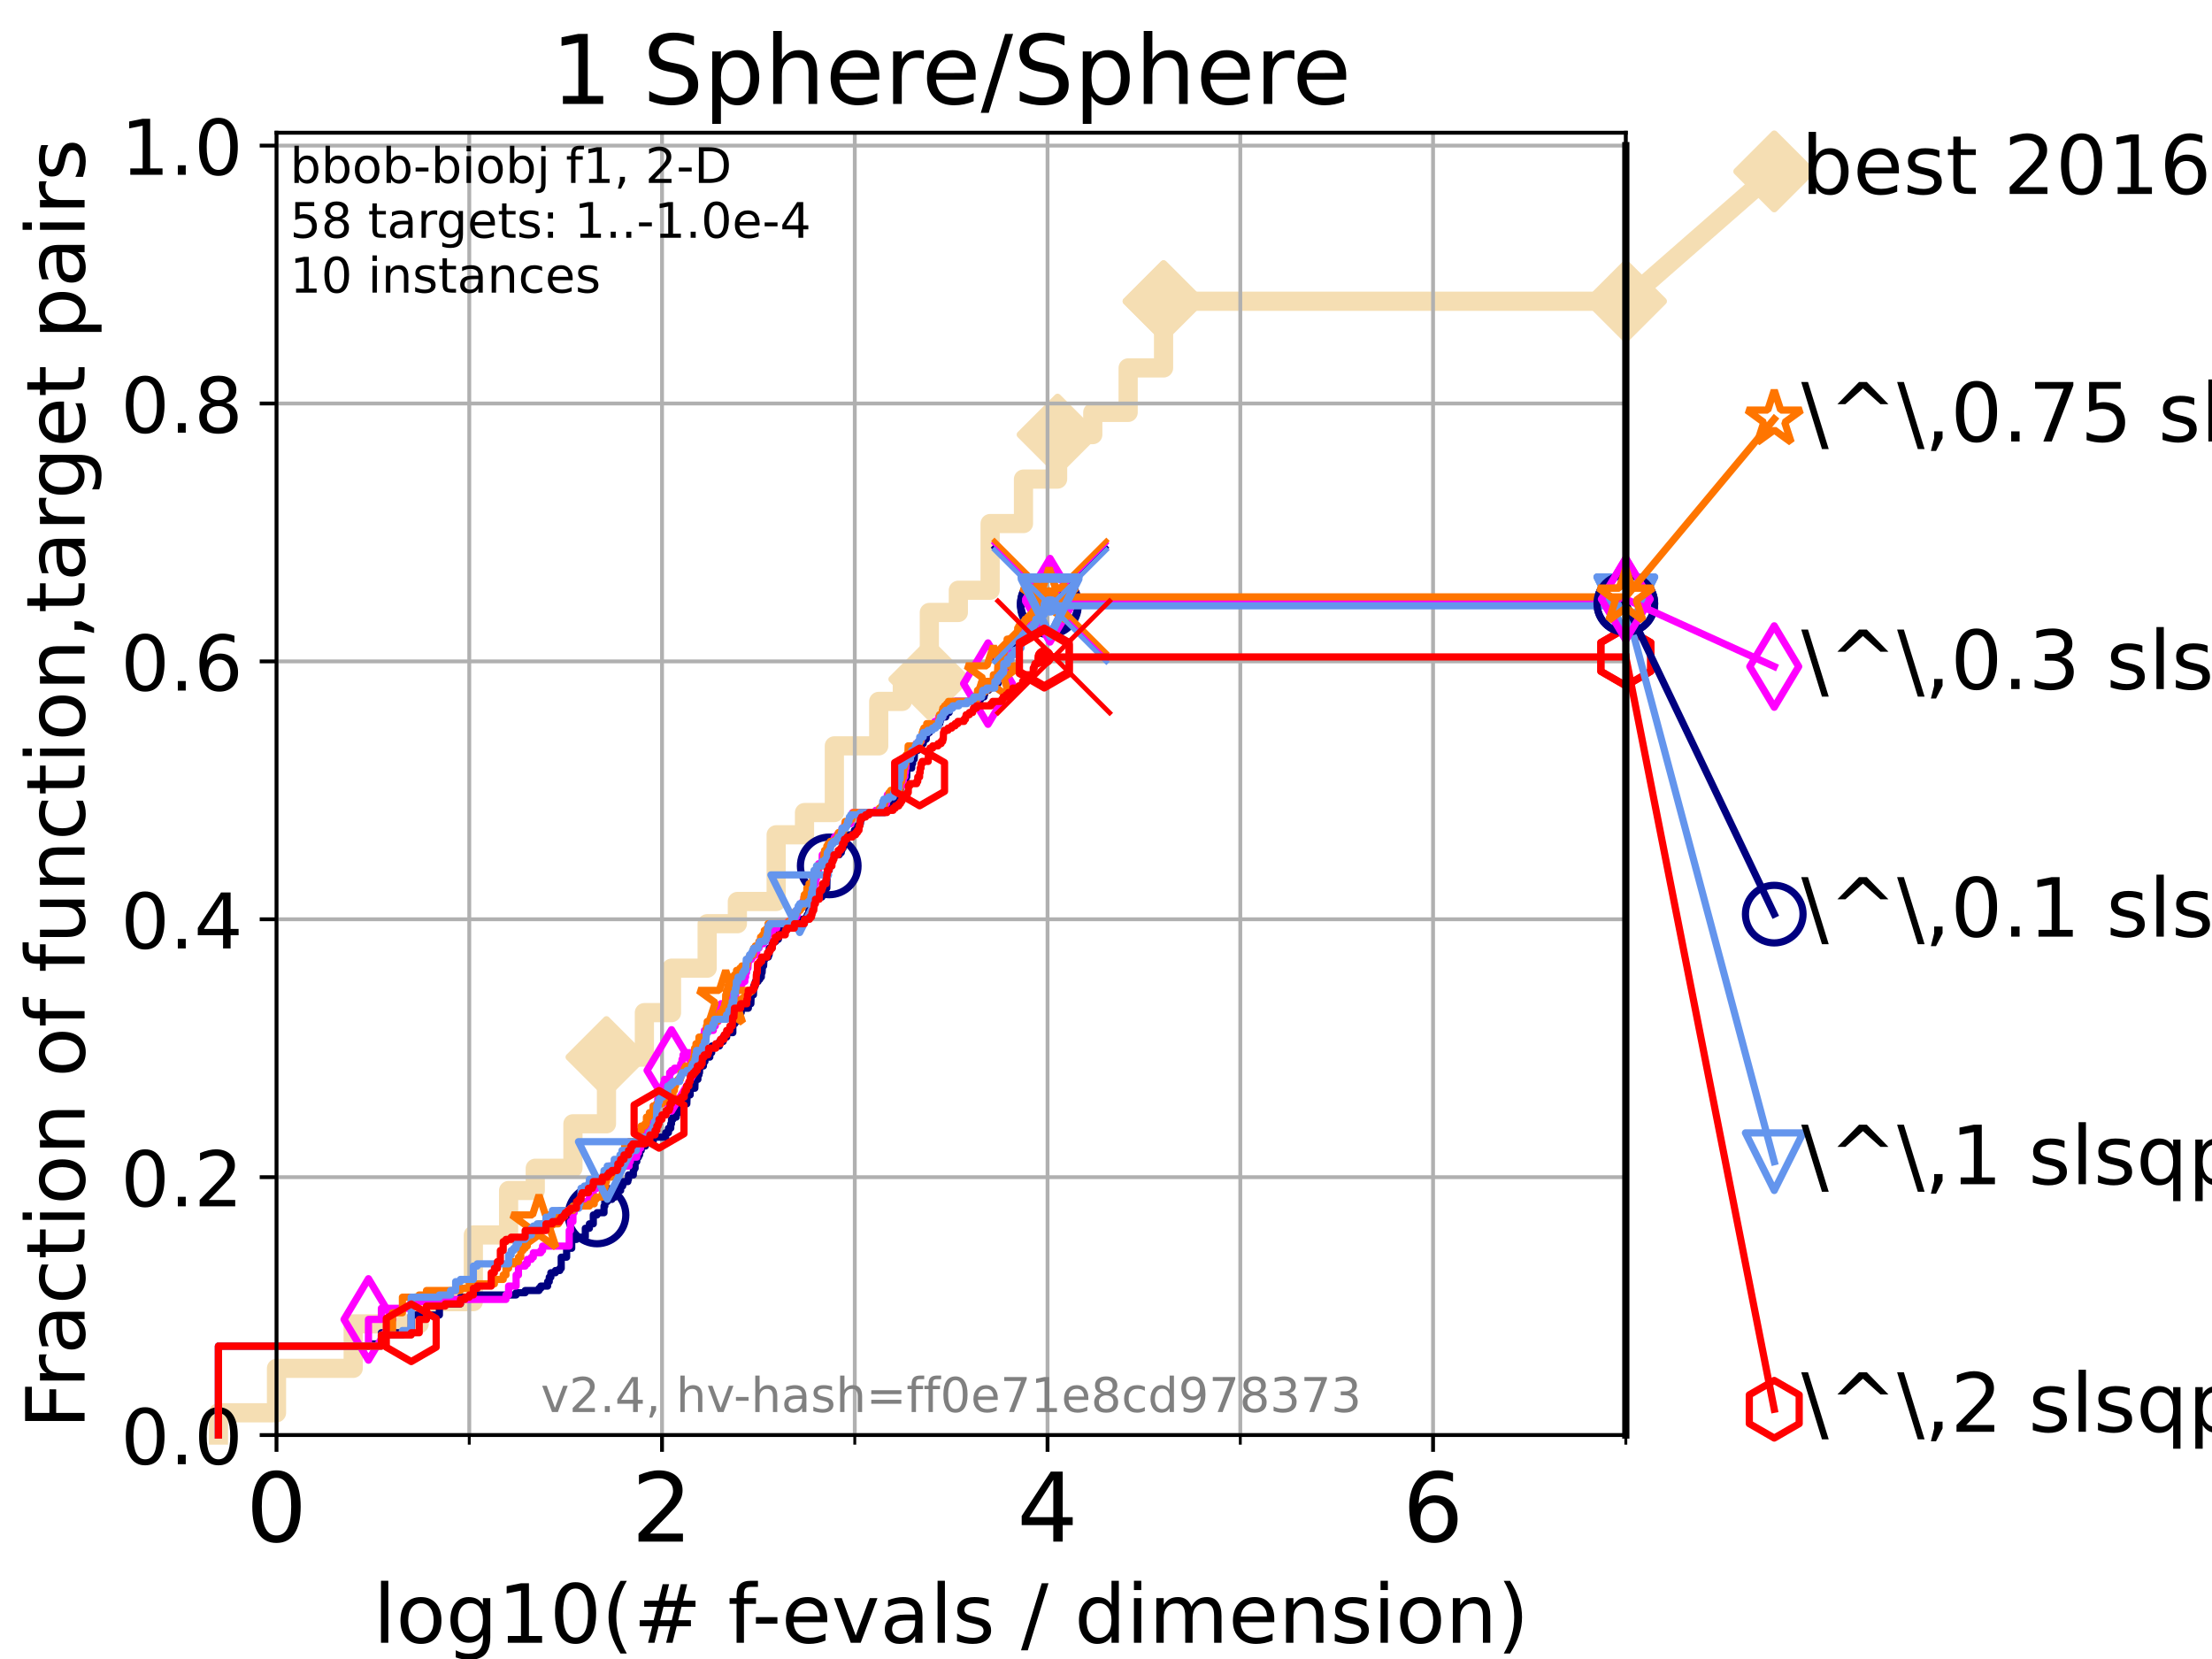 <?xml version="1.0" encoding="utf-8" standalone="no"?>
<!DOCTYPE svg PUBLIC "-//W3C//DTD SVG 1.1//EN"
  "http://www.w3.org/Graphics/SVG/1.1/DTD/svg11.dtd">
<!-- Created with matplotlib (https://matplotlib.org/) -->
<svg height="345.6pt" version="1.1" viewBox="0 0 460.8 345.6" width="460.8pt" xmlns="http://www.w3.org/2000/svg" xmlns:xlink="http://www.w3.org/1999/xlink">
 <defs>
  <style type="text/css">*{stroke-linecap:butt;stroke-linejoin:round;}</style>
 </defs>
 <g id="figure_1">
  <g id="patch_1">
   <path d="M 0 345.6 
L 460.8 345.6 
L 460.8 0 
L 0 0 
z
" style="fill:#ffffff;"/>
  </g>
  <g id="axes_1">
   <g id="patch_2">
    <path d="M 57.6 298.944 
L 338.688 298.944 
L 338.688 27.648 
L 57.6 27.648 
z
" style="fill:#ffffff;"/>
   </g>
   <g id="line2d_1">
    <path d="M 45.512 298.944 
L 45.512 294.313 
L 57.6 294.313 
L 57.6 285.05 
L 73.579 285.05 
L 73.579 275.788 
L 87.33 275.788 
L 87.33 271.157 
L 98.606 271.157 
L 98.606 257.263 
L 105.952 257.263 
L 105.952 248.001 
L 111.506 248.001 
L 111.506 243.37 
L 119.352 243.37 
L 119.352 234.107 
L 126.338 234.107 
L 126.338 220.214 
L 134.236 220.214 
L 134.236 210.951 
L 139.887 210.951 
L 139.887 201.689 
L 147.318 201.689 
L 147.318 192.426 
L 153.609 192.426 
L 153.609 187.795 
L 161.69 187.795 
L 161.69 173.901 
L 167.593 173.901 
L 167.593 169.27 
L 173.811 169.27 
L 173.811 155.377 
L 183.053 155.377 
L 183.053 146.114 
L 187.969 146.114 
L 187.969 141.483 
L 193.597 141.483 
L 193.597 127.589 
L 199.64 127.589 
L 199.64 122.958 
L 206.262 122.958 
L 206.262 109.065 
L 213.209 109.065 
L 213.209 99.802 
L 220.316 99.802 
L 220.316 90.54 
L 227.647 90.54 
L 227.647 85.909 
L 235.013 85.909 
L 235.013 76.646 
L 242.391 76.646 
L 242.391 62.753 
L 338.688 62.753 
" style="fill:none;stroke:#f5deb3;stroke-linecap:square;stroke-width:4;"/>
   </g>
   <g id="line2d_2">
    <defs>
     <path d="M 0 7.778 
L 7.778 0 
L 0 -7.778 
L -7.778 0 
z
" id="mb643752509" style="stroke:#f5deb3;stroke-linejoin:miter;stroke-width:1.5;"/>
    </defs>
    <g>
     <use style="fill:#f5deb3;stroke:#f5deb3;stroke-linejoin:miter;stroke-width:1.5;" x="126.338" xlink:href="#mb643752509" y="220.214"/>
     <use style="fill:#f5deb3;stroke:#f5deb3;stroke-linejoin:miter;stroke-width:1.5;" x="193.597" xlink:href="#mb643752509" y="141.483"/>
     <use style="fill:#f5deb3;stroke:#f5deb3;stroke-linejoin:miter;stroke-width:1.5;" x="220.316" xlink:href="#mb643752509" y="90.54"/>
     <use style="fill:#f5deb3;stroke:#f5deb3;stroke-linejoin:miter;stroke-width:1.5;" x="242.391" xlink:href="#mb643752509" y="62.753"/>
     <use style="fill:#f5deb3;stroke:#f5deb3;stroke-linejoin:miter;stroke-width:1.5;" x="242.391" xlink:href="#mb643752509" y="62.753"/>
     <use style="fill:#f5deb3;stroke:#f5deb3;stroke-linejoin:miter;stroke-width:1.5;" x="338.688" xlink:href="#mb643752509" y="62.753"/>
    </g>
   </g>
   <g id="line2d_3">
    <path style="fill:none;stroke:#f5deb3;stroke-linecap:square;stroke-width:4;"/>
    <g/>
   </g>
   <g id="line2d_4">
    <path d="M 338.688 62.753 
L 369.608 35.706 
" style="fill:none;stroke:#f5deb3;stroke-linecap:square;stroke-width:4;"/>
    <g>
     <use style="fill:#f5deb3;stroke:#f5deb3;stroke-linejoin:miter;stroke-width:1.5;" x="338.688" xlink:href="#mb643752509" y="62.753"/>
     <use style="fill:#f5deb3;stroke:#f5deb3;stroke-linejoin:miter;stroke-width:1.5;" x="369.608" xlink:href="#mb643752509" y="35.706"/>
    </g>
   </g>
   <g id="matplotlib.axis_1">
    <g id="xtick_1">
     <g id="line2d_5">
      <path clip-path="url(#p61d24108a3)" d="M 57.6 298.944 
L 57.6 27.648 
" style="fill:none;stroke:#b0b0b0;stroke-linecap:square;stroke-width:0.8;"/>
     </g>
     <g id="line2d_6">
      <defs>
       <path d="M 0 0 
L 0 3.5 
" id="mfd7ee6ed1d" style="stroke:#000000;stroke-width:0.8;"/>
      </defs>
      <g>
       <use style="stroke:#000000;stroke-width:0.8;" x="57.6" xlink:href="#mfd7ee6ed1d" y="298.944"/>
      </g>
     </g>
     <g id="text_1">
      <!-- 0 -->
      <g transform="translate(51.237 321.141)scale(0.2 -0.2)">
       <defs>
        <path d="M 31.781 66.406 
Q 24.172 66.406 20.328 58.906 
Q 16.5 51.422 16.5 36.375 
Q 16.5 21.391 20.328 13.891 
Q 24.172 6.391 31.781 6.391 
Q 39.453 6.391 43.281 13.891 
Q 47.125 21.391 47.125 36.375 
Q 47.125 51.422 43.281 58.906 
Q 39.453 66.406 31.781 66.406 
z
M 31.781 74.219 
Q 44.047 74.219 50.516 64.516 
Q 56.984 54.828 56.984 36.375 
Q 56.984 17.969 50.516 8.266 
Q 44.047 -1.422 31.781 -1.422 
Q 19.531 -1.422 13.062 8.266 
Q 6.594 17.969 6.594 36.375 
Q 6.594 54.828 13.062 64.516 
Q 19.531 74.219 31.781 74.219 
z
" id="DejaVuSans-48"/>
       </defs>
       <use xlink:href="#DejaVuSans-48"/>
      </g>
     </g>
    </g>
    <g id="xtick_2">
     <g id="line2d_7">
      <path clip-path="url(#p61d24108a3)" d="M 137.911 298.944 
L 137.911 27.648 
" style="fill:none;stroke:#b0b0b0;stroke-linecap:square;stroke-width:0.8;"/>
     </g>
     <g id="line2d_8">
      <g>
       <use style="stroke:#000000;stroke-width:0.8;" x="137.911" xlink:href="#mfd7ee6ed1d" y="298.944"/>
      </g>
     </g>
     <g id="text_2">
      <!-- 2 -->
      <g transform="translate(131.548 321.141)scale(0.2 -0.2)">
       <defs>
        <path d="M 19.188 8.297 
L 53.609 8.297 
L 53.609 0 
L 7.328 0 
L 7.328 8.297 
Q 12.938 14.109 22.625 23.891 
Q 32.328 33.688 34.812 36.531 
Q 39.547 41.844 41.422 45.531 
Q 43.312 49.219 43.312 52.781 
Q 43.312 58.594 39.234 62.25 
Q 35.156 65.922 28.609 65.922 
Q 23.969 65.922 18.812 64.312 
Q 13.672 62.703 7.812 59.422 
L 7.812 69.391 
Q 13.766 71.781 18.938 73 
Q 24.125 74.219 28.422 74.219 
Q 39.75 74.219 46.484 68.547 
Q 53.219 62.891 53.219 53.422 
Q 53.219 48.922 51.531 44.891 
Q 49.859 40.875 45.406 35.406 
Q 44.188 33.984 37.641 27.219 
Q 31.109 20.453 19.188 8.297 
z
" id="DejaVuSans-50"/>
       </defs>
       <use xlink:href="#DejaVuSans-50"/>
      </g>
     </g>
    </g>
    <g id="xtick_3">
     <g id="line2d_9">
      <path clip-path="url(#p61d24108a3)" d="M 218.222 298.944 
L 218.222 27.648 
" style="fill:none;stroke:#b0b0b0;stroke-linecap:square;stroke-width:0.8;"/>
     </g>
     <g id="line2d_10">
      <g>
       <use style="stroke:#000000;stroke-width:0.8;" x="218.222" xlink:href="#mfd7ee6ed1d" y="298.944"/>
      </g>
     </g>
     <g id="text_3">
      <!-- 4 -->
      <g transform="translate(211.859 321.141)scale(0.2 -0.2)">
       <defs>
        <path d="M 37.797 64.312 
L 12.891 25.391 
L 37.797 25.391 
z
M 35.203 72.906 
L 47.609 72.906 
L 47.609 25.391 
L 58.016 25.391 
L 58.016 17.188 
L 47.609 17.188 
L 47.609 0 
L 37.797 0 
L 37.797 17.188 
L 4.891 17.188 
L 4.891 26.703 
z
" id="DejaVuSans-52"/>
       </defs>
       <use xlink:href="#DejaVuSans-52"/>
      </g>
     </g>
    </g>
    <g id="xtick_4">
     <g id="line2d_11">
      <path clip-path="url(#p61d24108a3)" d="M 298.533 298.944 
L 298.533 27.648 
" style="fill:none;stroke:#b0b0b0;stroke-linecap:square;stroke-width:0.8;"/>
     </g>
     <g id="line2d_12">
      <g>
       <use style="stroke:#000000;stroke-width:0.8;" x="298.533" xlink:href="#mfd7ee6ed1d" y="298.944"/>
      </g>
     </g>
     <g id="text_4">
      <!-- 6 -->
      <g transform="translate(292.17 321.141)scale(0.2 -0.2)">
       <defs>
        <path d="M 33.016 40.375 
Q 26.375 40.375 22.484 35.828 
Q 18.609 31.297 18.609 23.391 
Q 18.609 15.531 22.484 10.953 
Q 26.375 6.391 33.016 6.391 
Q 39.656 6.391 43.531 10.953 
Q 47.406 15.531 47.406 23.391 
Q 47.406 31.297 43.531 35.828 
Q 39.656 40.375 33.016 40.375 
z
M 52.594 71.297 
L 52.594 62.312 
Q 48.875 64.062 45.094 64.984 
Q 41.312 65.922 37.594 65.922 
Q 27.828 65.922 22.672 59.328 
Q 17.531 52.734 16.797 39.406 
Q 19.672 43.656 24.016 45.922 
Q 28.375 48.188 33.594 48.188 
Q 44.578 48.188 50.953 41.516 
Q 57.328 34.859 57.328 23.391 
Q 57.328 12.156 50.688 5.359 
Q 44.047 -1.422 33.016 -1.422 
Q 20.359 -1.422 13.672 8.266 
Q 6.984 17.969 6.984 36.375 
Q 6.984 53.656 15.188 63.938 
Q 23.391 74.219 37.203 74.219 
Q 40.922 74.219 44.703 73.484 
Q 48.484 72.75 52.594 71.297 
z
" id="DejaVuSans-54"/>
       </defs>
       <use xlink:href="#DejaVuSans-54"/>
      </g>
     </g>
    </g>
    <g id="xtick_5">
     <g id="line2d_13">
      <path clip-path="url(#p61d24108a3)" d="M 97.755 298.944 
L 97.755 27.648 
" style="fill:none;stroke:#b0b0b0;stroke-linecap:square;stroke-width:0.8;"/>
     </g>
     <g id="line2d_14">
      <defs>
       <path d="M 0 0 
L 0 2 
" id="m306787e211" style="stroke:#000000;stroke-width:0.6;"/>
      </defs>
      <g>
       <use style="stroke:#000000;stroke-width:0.6;" x="97.755" xlink:href="#m306787e211" y="298.944"/>
      </g>
     </g>
    </g>
    <g id="xtick_6">
     <g id="line2d_15">
      <path clip-path="url(#p61d24108a3)" d="M 178.066 298.944 
L 178.066 27.648 
" style="fill:none;stroke:#b0b0b0;stroke-linecap:square;stroke-width:0.8;"/>
     </g>
     <g id="line2d_16">
      <g>
       <use style="stroke:#000000;stroke-width:0.6;" x="178.066" xlink:href="#m306787e211" y="298.944"/>
      </g>
     </g>
    </g>
    <g id="xtick_7">
     <g id="line2d_17">
      <path clip-path="url(#p61d24108a3)" d="M 258.377 298.944 
L 258.377 27.648 
" style="fill:none;stroke:#b0b0b0;stroke-linecap:square;stroke-width:0.8;"/>
     </g>
     <g id="line2d_18">
      <g>
       <use style="stroke:#000000;stroke-width:0.6;" x="258.377" xlink:href="#m306787e211" y="298.944"/>
      </g>
     </g>
    </g>
    <g id="xtick_8">
     <g id="line2d_19">
      <path clip-path="url(#p61d24108a3)" d="M 338.688 298.944 
L 338.688 27.648 
" style="fill:none;stroke:#b0b0b0;stroke-linecap:square;stroke-width:0.8;"/>
     </g>
     <g id="line2d_20">
      <g>
       <use style="stroke:#000000;stroke-width:0.6;" x="338.688" xlink:href="#m306787e211" y="298.944"/>
      </g>
     </g>
    </g>
    <g id="text_5">
     <!-- log10(# f-evals / dimension) -->
     <g transform="translate(77.764 342.218)scale(0.17 -0.17)">
      <defs>
       <path d="M 9.422 75.984 
L 18.406 75.984 
L 18.406 0 
L 9.422 0 
z
" id="DejaVuSans-108"/>
       <path d="M 30.609 48.391 
Q 23.391 48.391 19.188 42.75 
Q 14.984 37.109 14.984 27.297 
Q 14.984 17.484 19.156 11.844 
Q 23.344 6.203 30.609 6.203 
Q 37.797 6.203 41.984 11.859 
Q 46.188 17.531 46.188 27.297 
Q 46.188 37.016 41.984 42.703 
Q 37.797 48.391 30.609 48.391 
z
M 30.609 56 
Q 42.328 56 49.016 48.375 
Q 55.719 40.766 55.719 27.297 
Q 55.719 13.875 49.016 6.219 
Q 42.328 -1.422 30.609 -1.422 
Q 18.844 -1.422 12.172 6.219 
Q 5.516 13.875 5.516 27.297 
Q 5.516 40.766 12.172 48.375 
Q 18.844 56 30.609 56 
z
" id="DejaVuSans-111"/>
       <path d="M 45.406 27.984 
Q 45.406 37.75 41.375 43.109 
Q 37.359 48.484 30.078 48.484 
Q 22.859 48.484 18.828 43.109 
Q 14.797 37.75 14.797 27.984 
Q 14.797 18.266 18.828 12.891 
Q 22.859 7.516 30.078 7.516 
Q 37.359 7.516 41.375 12.891 
Q 45.406 18.266 45.406 27.984 
z
M 54.391 6.781 
Q 54.391 -7.172 48.188 -13.984 
Q 42 -20.797 29.203 -20.797 
Q 24.469 -20.797 20.266 -20.094 
Q 16.062 -19.391 12.109 -17.922 
L 12.109 -9.188 
Q 16.062 -11.328 19.922 -12.344 
Q 23.781 -13.375 27.781 -13.375 
Q 36.625 -13.375 41.016 -8.766 
Q 45.406 -4.156 45.406 5.172 
L 45.406 9.625 
Q 42.625 4.781 38.281 2.391 
Q 33.938 0 27.875 0 
Q 17.828 0 11.672 7.656 
Q 5.516 15.328 5.516 27.984 
Q 5.516 40.672 11.672 48.328 
Q 17.828 56 27.875 56 
Q 33.938 56 38.281 53.609 
Q 42.625 51.219 45.406 46.391 
L 45.406 54.688 
L 54.391 54.688 
z
" id="DejaVuSans-103"/>
       <path d="M 12.406 8.297 
L 28.516 8.297 
L 28.516 63.922 
L 10.984 60.406 
L 10.984 69.391 
L 28.422 72.906 
L 38.281 72.906 
L 38.281 8.297 
L 54.391 8.297 
L 54.391 0 
L 12.406 0 
z
" id="DejaVuSans-49"/>
       <path d="M 31 75.875 
Q 24.469 64.656 21.281 53.656 
Q 18.109 42.672 18.109 31.391 
Q 18.109 20.125 21.312 9.062 
Q 24.516 -2 31 -13.188 
L 23.188 -13.188 
Q 15.875 -1.703 12.234 9.375 
Q 8.594 20.453 8.594 31.391 
Q 8.594 42.281 12.203 53.312 
Q 15.828 64.359 23.188 75.875 
z
" id="DejaVuSans-40"/>
       <path d="M 51.125 44 
L 36.922 44 
L 32.812 27.688 
L 47.125 27.688 
z
M 43.797 71.781 
L 38.719 51.516 
L 52.984 51.516 
L 58.109 71.781 
L 65.922 71.781 
L 60.891 51.516 
L 76.125 51.516 
L 76.125 44 
L 58.984 44 
L 54.984 27.688 
L 70.516 27.688 
L 70.516 20.219 
L 53.078 20.219 
L 48 0 
L 40.188 0 
L 45.219 20.219 
L 30.906 20.219 
L 25.875 0 
L 18.016 0 
L 23.094 20.219 
L 7.719 20.219 
L 7.719 27.688 
L 24.906 27.688 
L 29 44 
L 13.281 44 
L 13.281 51.516 
L 30.906 51.516 
L 35.891 71.781 
z
" id="DejaVuSans-35"/>
       <path id="DejaVuSans-32"/>
       <path d="M 37.109 75.984 
L 37.109 68.5 
L 28.516 68.5 
Q 23.688 68.5 21.797 66.547 
Q 19.922 64.594 19.922 59.516 
L 19.922 54.688 
L 34.719 54.688 
L 34.719 47.703 
L 19.922 47.703 
L 19.922 0 
L 10.891 0 
L 10.891 47.703 
L 2.297 47.703 
L 2.297 54.688 
L 10.891 54.688 
L 10.891 58.5 
Q 10.891 67.625 15.141 71.797 
Q 19.391 75.984 28.609 75.984 
z
" id="DejaVuSans-102"/>
       <path d="M 4.891 31.391 
L 31.203 31.391 
L 31.203 23.391 
L 4.891 23.391 
z
" id="DejaVuSans-45"/>
       <path d="M 56.203 29.594 
L 56.203 25.203 
L 14.891 25.203 
Q 15.484 15.922 20.484 11.062 
Q 25.484 6.203 34.422 6.203 
Q 39.594 6.203 44.453 7.469 
Q 49.312 8.734 54.109 11.281 
L 54.109 2.781 
Q 49.266 0.734 44.188 -0.344 
Q 39.109 -1.422 33.891 -1.422 
Q 20.797 -1.422 13.156 6.188 
Q 5.516 13.812 5.516 26.812 
Q 5.516 40.234 12.766 48.109 
Q 20.016 56 32.328 56 
Q 43.359 56 49.781 48.891 
Q 56.203 41.797 56.203 29.594 
z
M 47.219 32.234 
Q 47.125 39.594 43.094 43.984 
Q 39.062 48.391 32.422 48.391 
Q 24.906 48.391 20.391 44.141 
Q 15.875 39.891 15.188 32.172 
z
" id="DejaVuSans-101"/>
       <path d="M 2.984 54.688 
L 12.5 54.688 
L 29.594 8.797 
L 46.688 54.688 
L 56.203 54.688 
L 35.688 0 
L 23.484 0 
z
" id="DejaVuSans-118"/>
       <path d="M 34.281 27.484 
Q 23.391 27.484 19.188 25 
Q 14.984 22.516 14.984 16.5 
Q 14.984 11.719 18.141 8.906 
Q 21.297 6.109 26.703 6.109 
Q 34.188 6.109 38.703 11.406 
Q 43.219 16.703 43.219 25.484 
L 43.219 27.484 
z
M 52.203 31.203 
L 52.203 0 
L 43.219 0 
L 43.219 8.297 
Q 40.141 3.328 35.547 0.953 
Q 30.953 -1.422 24.312 -1.422 
Q 15.922 -1.422 10.953 3.297 
Q 6 8.016 6 15.922 
Q 6 25.141 12.172 29.828 
Q 18.359 34.516 30.609 34.516 
L 43.219 34.516 
L 43.219 35.406 
Q 43.219 41.609 39.141 45 
Q 35.062 48.391 27.688 48.391 
Q 23 48.391 18.547 47.266 
Q 14.109 46.141 10.016 43.891 
L 10.016 52.203 
Q 14.938 54.109 19.578 55.047 
Q 24.219 56 28.609 56 
Q 40.484 56 46.344 49.844 
Q 52.203 43.703 52.203 31.203 
z
" id="DejaVuSans-97"/>
       <path d="M 44.281 53.078 
L 44.281 44.578 
Q 40.484 46.531 36.375 47.5 
Q 32.281 48.484 27.875 48.484 
Q 21.188 48.484 17.844 46.438 
Q 14.5 44.391 14.5 40.281 
Q 14.5 37.156 16.891 35.375 
Q 19.281 33.594 26.516 31.984 
L 29.594 31.297 
Q 39.156 29.25 43.188 25.516 
Q 47.219 21.781 47.219 15.094 
Q 47.219 7.469 41.188 3.016 
Q 35.156 -1.422 24.609 -1.422 
Q 20.219 -1.422 15.453 -0.562 
Q 10.688 0.297 5.422 2 
L 5.422 11.281 
Q 10.406 8.688 15.234 7.391 
Q 20.062 6.109 24.812 6.109 
Q 31.156 6.109 34.562 8.281 
Q 37.984 10.453 37.984 14.406 
Q 37.984 18.062 35.516 20.016 
Q 33.062 21.969 24.703 23.781 
L 21.578 24.516 
Q 13.234 26.266 9.516 29.906 
Q 5.812 33.547 5.812 39.891 
Q 5.812 47.609 11.281 51.797 
Q 16.75 56 26.812 56 
Q 31.781 56 36.172 55.266 
Q 40.578 54.547 44.281 53.078 
z
" id="DejaVuSans-115"/>
       <path d="M 25.391 72.906 
L 33.688 72.906 
L 8.297 -9.281 
L 0 -9.281 
z
" id="DejaVuSans-47"/>
       <path d="M 45.406 46.391 
L 45.406 75.984 
L 54.391 75.984 
L 54.391 0 
L 45.406 0 
L 45.406 8.203 
Q 42.578 3.328 38.25 0.953 
Q 33.938 -1.422 27.875 -1.422 
Q 17.969 -1.422 11.734 6.484 
Q 5.516 14.406 5.516 27.297 
Q 5.516 40.188 11.734 48.094 
Q 17.969 56 27.875 56 
Q 33.938 56 38.25 53.625 
Q 42.578 51.266 45.406 46.391 
z
M 14.797 27.297 
Q 14.797 17.391 18.875 11.75 
Q 22.953 6.109 30.078 6.109 
Q 37.203 6.109 41.297 11.75 
Q 45.406 17.391 45.406 27.297 
Q 45.406 37.203 41.297 42.844 
Q 37.203 48.484 30.078 48.484 
Q 22.953 48.484 18.875 42.844 
Q 14.797 37.203 14.797 27.297 
z
" id="DejaVuSans-100"/>
       <path d="M 9.422 54.688 
L 18.406 54.688 
L 18.406 0 
L 9.422 0 
z
M 9.422 75.984 
L 18.406 75.984 
L 18.406 64.594 
L 9.422 64.594 
z
" id="DejaVuSans-105"/>
       <path d="M 52 44.188 
Q 55.375 50.25 60.062 53.125 
Q 64.75 56 71.094 56 
Q 79.641 56 84.281 50.016 
Q 88.922 44.047 88.922 33.016 
L 88.922 0 
L 79.891 0 
L 79.891 32.719 
Q 79.891 40.578 77.094 44.375 
Q 74.312 48.188 68.609 48.188 
Q 61.625 48.188 57.562 43.547 
Q 53.516 38.922 53.516 30.906 
L 53.516 0 
L 44.484 0 
L 44.484 32.719 
Q 44.484 40.625 41.703 44.406 
Q 38.922 48.188 33.109 48.188 
Q 26.219 48.188 22.156 43.531 
Q 18.109 38.875 18.109 30.906 
L 18.109 0 
L 9.078 0 
L 9.078 54.688 
L 18.109 54.688 
L 18.109 46.188 
Q 21.188 51.219 25.484 53.609 
Q 29.781 56 35.688 56 
Q 41.656 56 45.828 52.969 
Q 50 49.953 52 44.188 
z
" id="DejaVuSans-109"/>
       <path d="M 54.891 33.016 
L 54.891 0 
L 45.906 0 
L 45.906 32.719 
Q 45.906 40.484 42.875 44.328 
Q 39.844 48.188 33.797 48.188 
Q 26.516 48.188 22.312 43.547 
Q 18.109 38.922 18.109 30.906 
L 18.109 0 
L 9.078 0 
L 9.078 54.688 
L 18.109 54.688 
L 18.109 46.188 
Q 21.344 51.125 25.703 53.562 
Q 30.078 56 35.797 56 
Q 45.219 56 50.047 50.172 
Q 54.891 44.344 54.891 33.016 
z
" id="DejaVuSans-110"/>
       <path d="M 8.016 75.875 
L 15.828 75.875 
Q 23.141 64.359 26.781 53.312 
Q 30.422 42.281 30.422 31.391 
Q 30.422 20.453 26.781 9.375 
Q 23.141 -1.703 15.828 -13.188 
L 8.016 -13.188 
Q 14.5 -2 17.703 9.062 
Q 20.906 20.125 20.906 31.391 
Q 20.906 42.672 17.703 53.656 
Q 14.5 64.656 8.016 75.875 
z
" id="DejaVuSans-41"/>
      </defs>
      <use xlink:href="#DejaVuSans-108"/>
      <use x="27.783" xlink:href="#DejaVuSans-111"/>
      <use x="88.965" xlink:href="#DejaVuSans-103"/>
      <use x="152.441" xlink:href="#DejaVuSans-49"/>
      <use x="216.064" xlink:href="#DejaVuSans-48"/>
      <use x="279.688" xlink:href="#DejaVuSans-40"/>
      <use x="318.701" xlink:href="#DejaVuSans-35"/>
      <use x="402.49" xlink:href="#DejaVuSans-32"/>
      <use x="434.277" xlink:href="#DejaVuSans-102"/>
      <use x="463.982" xlink:href="#DejaVuSans-45"/>
      <use x="500.066" xlink:href="#DejaVuSans-101"/>
      <use x="561.59" xlink:href="#DejaVuSans-118"/>
      <use x="620.77" xlink:href="#DejaVuSans-97"/>
      <use x="682.049" xlink:href="#DejaVuSans-108"/>
      <use x="709.832" xlink:href="#DejaVuSans-115"/>
      <use x="761.932" xlink:href="#DejaVuSans-32"/>
      <use x="793.719" xlink:href="#DejaVuSans-47"/>
      <use x="827.41" xlink:href="#DejaVuSans-32"/>
      <use x="859.197" xlink:href="#DejaVuSans-100"/>
      <use x="922.674" xlink:href="#DejaVuSans-105"/>
      <use x="950.457" xlink:href="#DejaVuSans-109"/>
      <use x="1047.869" xlink:href="#DejaVuSans-101"/>
      <use x="1109.393" xlink:href="#DejaVuSans-110"/>
      <use x="1172.771" xlink:href="#DejaVuSans-115"/>
      <use x="1224.871" xlink:href="#DejaVuSans-105"/>
      <use x="1252.654" xlink:href="#DejaVuSans-111"/>
      <use x="1313.836" xlink:href="#DejaVuSans-110"/>
      <use x="1377.215" xlink:href="#DejaVuSans-41"/>
     </g>
    </g>
   </g>
   <g id="matplotlib.axis_2">
    <g id="ytick_1">
     <g id="line2d_21">
      <path clip-path="url(#p61d24108a3)" d="M 57.6 298.944 
L 338.688 298.944 
" style="fill:none;stroke:#b0b0b0;stroke-linecap:square;stroke-width:0.8;"/>
     </g>
     <g id="line2d_22">
      <defs>
       <path d="M 0 0 
L -3.5 0 
" id="mb150dd8431" style="stroke:#000000;stroke-width:0.8;"/>
      </defs>
      <g>
       <use style="stroke:#000000;stroke-width:0.8;" x="57.6" xlink:href="#mb150dd8431" y="298.944"/>
      </g>
     </g>
     <g id="text_6">
      <!-- 0.0 -->
      <g transform="translate(25.155 305.023)scale(0.16 -0.16)">
       <defs>
        <path d="M 10.688 12.406 
L 21 12.406 
L 21 0 
L 10.688 0 
z
" id="DejaVuSans-46"/>
       </defs>
       <use xlink:href="#DejaVuSans-48"/>
       <use x="63.623" xlink:href="#DejaVuSans-46"/>
       <use x="95.41" xlink:href="#DejaVuSans-48"/>
      </g>
     </g>
    </g>
    <g id="ytick_2">
     <g id="line2d_23">
      <path clip-path="url(#p61d24108a3)" d="M 57.6 245.222 
L 338.688 245.222 
" style="fill:none;stroke:#b0b0b0;stroke-linecap:square;stroke-width:0.8;"/>
     </g>
     <g id="line2d_24">
      <g>
       <use style="stroke:#000000;stroke-width:0.8;" x="57.6" xlink:href="#mb150dd8431" y="245.222"/>
      </g>
     </g>
     <g id="text_7">
      <!-- 0.2 -->
      <g transform="translate(25.155 251.301)scale(0.16 -0.16)">
       <use xlink:href="#DejaVuSans-48"/>
       <use x="63.623" xlink:href="#DejaVuSans-46"/>
       <use x="95.41" xlink:href="#DejaVuSans-50"/>
      </g>
     </g>
    </g>
    <g id="ytick_3">
     <g id="line2d_25">
      <path clip-path="url(#p61d24108a3)" d="M 57.6 191.5 
L 338.688 191.5 
" style="fill:none;stroke:#b0b0b0;stroke-linecap:square;stroke-width:0.8;"/>
     </g>
     <g id="line2d_26">
      <g>
       <use style="stroke:#000000;stroke-width:0.8;" x="57.6" xlink:href="#mb150dd8431" y="191.5"/>
      </g>
     </g>
     <g id="text_8">
      <!-- 0.4 -->
      <g transform="translate(25.155 197.579)scale(0.16 -0.16)">
       <use xlink:href="#DejaVuSans-48"/>
       <use x="63.623" xlink:href="#DejaVuSans-46"/>
       <use x="95.41" xlink:href="#DejaVuSans-52"/>
      </g>
     </g>
    </g>
    <g id="ytick_4">
     <g id="line2d_27">
      <path clip-path="url(#p61d24108a3)" d="M 57.6 137.778 
L 338.688 137.778 
" style="fill:none;stroke:#b0b0b0;stroke-linecap:square;stroke-width:0.8;"/>
     </g>
     <g id="line2d_28">
      <g>
       <use style="stroke:#000000;stroke-width:0.8;" x="57.6" xlink:href="#mb150dd8431" y="137.778"/>
      </g>
     </g>
     <g id="text_9">
      <!-- 0.6 -->
      <g transform="translate(25.155 143.857)scale(0.16 -0.16)">
       <use xlink:href="#DejaVuSans-48"/>
       <use x="63.623" xlink:href="#DejaVuSans-46"/>
       <use x="95.41" xlink:href="#DejaVuSans-54"/>
      </g>
     </g>
    </g>
    <g id="ytick_5">
     <g id="line2d_29">
      <path clip-path="url(#p61d24108a3)" d="M 57.6 84.056 
L 338.688 84.056 
" style="fill:none;stroke:#b0b0b0;stroke-linecap:square;stroke-width:0.8;"/>
     </g>
     <g id="line2d_30">
      <g>
       <use style="stroke:#000000;stroke-width:0.8;" x="57.6" xlink:href="#mb150dd8431" y="84.056"/>
      </g>
     </g>
     <g id="text_10">
      <!-- 0.8 -->
      <g transform="translate(25.155 90.135)scale(0.16 -0.16)">
       <defs>
        <path d="M 31.781 34.625 
Q 24.75 34.625 20.719 30.859 
Q 16.703 27.094 16.703 20.516 
Q 16.703 13.922 20.719 10.156 
Q 24.75 6.391 31.781 6.391 
Q 38.812 6.391 42.859 10.172 
Q 46.922 13.969 46.922 20.516 
Q 46.922 27.094 42.891 30.859 
Q 38.875 34.625 31.781 34.625 
z
M 21.922 38.812 
Q 15.578 40.375 12.031 44.719 
Q 8.5 49.078 8.5 55.328 
Q 8.5 64.062 14.719 69.141 
Q 20.953 74.219 31.781 74.219 
Q 42.672 74.219 48.875 69.141 
Q 55.078 64.062 55.078 55.328 
Q 55.078 49.078 51.531 44.719 
Q 48 40.375 41.703 38.812 
Q 48.828 37.156 52.797 32.312 
Q 56.781 27.484 56.781 20.516 
Q 56.781 9.906 50.312 4.234 
Q 43.844 -1.422 31.781 -1.422 
Q 19.734 -1.422 13.25 4.234 
Q 6.781 9.906 6.781 20.516 
Q 6.781 27.484 10.781 32.312 
Q 14.797 37.156 21.922 38.812 
z
M 18.312 54.391 
Q 18.312 48.734 21.844 45.562 
Q 25.391 42.391 31.781 42.391 
Q 38.141 42.391 41.719 45.562 
Q 45.312 48.734 45.312 54.391 
Q 45.312 60.062 41.719 63.234 
Q 38.141 66.406 31.781 66.406 
Q 25.391 66.406 21.844 63.234 
Q 18.312 60.062 18.312 54.391 
z
" id="DejaVuSans-56"/>
       </defs>
       <use xlink:href="#DejaVuSans-48"/>
       <use x="63.623" xlink:href="#DejaVuSans-46"/>
       <use x="95.41" xlink:href="#DejaVuSans-56"/>
      </g>
     </g>
    </g>
    <g id="ytick_6">
     <g id="line2d_31">
      <path clip-path="url(#p61d24108a3)" d="M 57.6 30.334 
L 338.688 30.334 
" style="fill:none;stroke:#b0b0b0;stroke-linecap:square;stroke-width:0.8;"/>
     </g>
     <g id="line2d_32">
      <g>
       <use style="stroke:#000000;stroke-width:0.8;" x="57.6" xlink:href="#mb150dd8431" y="30.334"/>
      </g>
     </g>
     <g id="text_11">
      <!-- 1.0 -->
      <g transform="translate(25.155 36.413)scale(0.16 -0.16)">
       <use xlink:href="#DejaVuSans-49"/>
       <use x="63.623" xlink:href="#DejaVuSans-46"/>
       <use x="95.41" xlink:href="#DejaVuSans-48"/>
      </g>
     </g>
    </g>
    <g id="text_12">
     <!-- Fraction of function,target pairs -->
     <g transform="translate(17.62 297.681)rotate(-90)scale(0.17 -0.17)">
      <defs>
       <path d="M 9.812 72.906 
L 51.703 72.906 
L 51.703 64.594 
L 19.672 64.594 
L 19.672 43.109 
L 48.578 43.109 
L 48.578 34.812 
L 19.672 34.812 
L 19.672 0 
L 9.812 0 
z
" id="DejaVuSans-70"/>
       <path d="M 41.109 46.297 
Q 39.594 47.172 37.812 47.578 
Q 36.031 48 33.891 48 
Q 26.266 48 22.188 43.047 
Q 18.109 38.094 18.109 28.812 
L 18.109 0 
L 9.078 0 
L 9.078 54.688 
L 18.109 54.688 
L 18.109 46.188 
Q 20.953 51.172 25.484 53.578 
Q 30.031 56 36.531 56 
Q 37.453 56 38.578 55.875 
Q 39.703 55.766 41.062 55.516 
z
" id="DejaVuSans-114"/>
       <path d="M 48.781 52.594 
L 48.781 44.188 
Q 44.969 46.297 41.141 47.344 
Q 37.312 48.391 33.406 48.391 
Q 24.656 48.391 19.812 42.844 
Q 14.984 37.312 14.984 27.297 
Q 14.984 17.281 19.812 11.734 
Q 24.656 6.203 33.406 6.203 
Q 37.312 6.203 41.141 7.25 
Q 44.969 8.297 48.781 10.406 
L 48.781 2.094 
Q 45.016 0.344 40.984 -0.531 
Q 36.969 -1.422 32.422 -1.422 
Q 20.062 -1.422 12.781 6.344 
Q 5.516 14.109 5.516 27.297 
Q 5.516 40.672 12.859 48.328 
Q 20.219 56 33.016 56 
Q 37.156 56 41.109 55.141 
Q 45.062 54.297 48.781 52.594 
z
" id="DejaVuSans-99"/>
       <path d="M 18.312 70.219 
L 18.312 54.688 
L 36.812 54.688 
L 36.812 47.703 
L 18.312 47.703 
L 18.312 18.016 
Q 18.312 11.328 20.141 9.422 
Q 21.969 7.516 27.594 7.516 
L 36.812 7.516 
L 36.812 0 
L 27.594 0 
Q 17.188 0 13.234 3.875 
Q 9.281 7.766 9.281 18.016 
L 9.281 47.703 
L 2.688 47.703 
L 2.688 54.688 
L 9.281 54.688 
L 9.281 70.219 
z
" id="DejaVuSans-116"/>
       <path d="M 8.5 21.578 
L 8.5 54.688 
L 17.484 54.688 
L 17.484 21.922 
Q 17.484 14.156 20.5 10.266 
Q 23.531 6.391 29.594 6.391 
Q 36.859 6.391 41.078 11.031 
Q 45.312 15.672 45.312 23.688 
L 45.312 54.688 
L 54.297 54.688 
L 54.297 0 
L 45.312 0 
L 45.312 8.406 
Q 42.047 3.422 37.719 1 
Q 33.406 -1.422 27.688 -1.422 
Q 18.266 -1.422 13.375 4.438 
Q 8.5 10.297 8.5 21.578 
z
M 31.109 56 
z
" id="DejaVuSans-117"/>
       <path d="M 11.719 12.406 
L 22.016 12.406 
L 22.016 4 
L 14.016 -11.625 
L 7.719 -11.625 
L 11.719 4 
z
" id="DejaVuSans-44"/>
       <path d="M 18.109 8.203 
L 18.109 -20.797 
L 9.078 -20.797 
L 9.078 54.688 
L 18.109 54.688 
L 18.109 46.391 
Q 20.953 51.266 25.266 53.625 
Q 29.594 56 35.594 56 
Q 45.562 56 51.781 48.094 
Q 58.016 40.188 58.016 27.297 
Q 58.016 14.406 51.781 6.484 
Q 45.562 -1.422 35.594 -1.422 
Q 29.594 -1.422 25.266 0.953 
Q 20.953 3.328 18.109 8.203 
z
M 48.688 27.297 
Q 48.688 37.203 44.609 42.844 
Q 40.531 48.484 33.406 48.484 
Q 26.266 48.484 22.188 42.844 
Q 18.109 37.203 18.109 27.297 
Q 18.109 17.391 22.188 11.75 
Q 26.266 6.109 33.406 6.109 
Q 40.531 6.109 44.609 11.75 
Q 48.688 17.391 48.688 27.297 
z
" id="DejaVuSans-112"/>
      </defs>
      <use xlink:href="#DejaVuSans-70"/>
      <use x="50.27" xlink:href="#DejaVuSans-114"/>
      <use x="91.383" xlink:href="#DejaVuSans-97"/>
      <use x="152.662" xlink:href="#DejaVuSans-99"/>
      <use x="207.643" xlink:href="#DejaVuSans-116"/>
      <use x="246.852" xlink:href="#DejaVuSans-105"/>
      <use x="274.635" xlink:href="#DejaVuSans-111"/>
      <use x="335.816" xlink:href="#DejaVuSans-110"/>
      <use x="399.195" xlink:href="#DejaVuSans-32"/>
      <use x="430.982" xlink:href="#DejaVuSans-111"/>
      <use x="492.164" xlink:href="#DejaVuSans-102"/>
      <use x="527.369" xlink:href="#DejaVuSans-32"/>
      <use x="559.156" xlink:href="#DejaVuSans-102"/>
      <use x="594.361" xlink:href="#DejaVuSans-117"/>
      <use x="657.74" xlink:href="#DejaVuSans-110"/>
      <use x="721.119" xlink:href="#DejaVuSans-99"/>
      <use x="776.1" xlink:href="#DejaVuSans-116"/>
      <use x="815.309" xlink:href="#DejaVuSans-105"/>
      <use x="843.092" xlink:href="#DejaVuSans-111"/>
      <use x="904.273" xlink:href="#DejaVuSans-110"/>
      <use x="967.652" xlink:href="#DejaVuSans-44"/>
      <use x="999.439" xlink:href="#DejaVuSans-116"/>
      <use x="1038.648" xlink:href="#DejaVuSans-97"/>
      <use x="1099.928" xlink:href="#DejaVuSans-114"/>
      <use x="1139.291" xlink:href="#DejaVuSans-103"/>
      <use x="1202.768" xlink:href="#DejaVuSans-101"/>
      <use x="1264.291" xlink:href="#DejaVuSans-116"/>
      <use x="1303.5" xlink:href="#DejaVuSans-32"/>
      <use x="1335.287" xlink:href="#DejaVuSans-112"/>
      <use x="1398.764" xlink:href="#DejaVuSans-97"/>
      <use x="1460.043" xlink:href="#DejaVuSans-105"/>
      <use x="1487.826" xlink:href="#DejaVuSans-114"/>
      <use x="1528.939" xlink:href="#DejaVuSans-115"/>
     </g>
    </g>
   </g>
   <g id="line2d_33">
    <defs>
     <path d="M 0 1.5 
C 0.398 1.5 0.779 1.342 1.061 1.061 
C 1.342 0.779 1.5 0.398 1.5 0 
C 1.5 -0.398 1.342 -0.779 1.061 -1.061 
C 0.779 -1.342 0.398 -1.5 0 -1.5 
C -0.398 -1.5 -0.779 -1.342 -1.061 -1.061 
C -1.342 -0.779 -1.5 -0.398 -1.5 0 
C -1.5 0.398 -1.342 0.779 -1.061 1.061 
C -0.779 1.342 -0.398 1.5 0 1.5 
z
" id="m7355573be0" style="stroke:#f5deb3;"/>
    </defs>
    <g>
     <use style="fill:#f5deb3;stroke:#f5deb3;" x="242.391" xlink:href="#m7355573be0" y="62.753"/>
     <use style="fill:#f5deb3;stroke:#f5deb3;" x="242.391" xlink:href="#m7355573be0" y="62.753"/>
    </g>
   </g>
   <g id="line2d_34">
    <defs>
     <path d="M 0 1.5 
C 0.398 1.5 0.779 1.342 1.061 1.061 
C 1.342 0.779 1.5 0.398 1.5 0 
C 1.5 -0.398 1.342 -0.779 1.061 -1.061 
C 0.779 -1.342 0.398 -1.5 0 -1.5 
C -0.398 -1.5 -0.779 -1.342 -1.061 -1.061 
C -1.342 -0.779 -1.5 -0.398 -1.5 0 
C -1.5 0.398 -1.342 0.779 -1.061 1.061 
C -0.779 1.342 -0.398 1.5 0 1.5 
z
" id="m502f6b0aaa" style="stroke:#000080;"/>
    </defs>
    <g>
     <use style="fill:#000080;stroke:#000080;" x="218.606" xlink:href="#m502f6b0aaa" y="125.737"/>
     <use style="fill:#000080;stroke:#000080;" x="218.606" xlink:href="#m502f6b0aaa" y="125.737"/>
    </g>
   </g>
   <g id="line2d_35">
    <path d="M 45.512 298.944 
L 45.512 280.419 
L 76.759 280.419 
L 76.759 279.956 
L 79.447 279.956 
L 79.447 277.64 
L 85.667 277.64 
L 85.667 273.935 
L 91.535 273.935 
L 91.535 271.62 
L 95.918 271.62 
L 95.918 270.231 
L 99.418 270.231 
L 99.418 269.767 
L 107.515 269.767 
L 107.515 269.304 
L 109.402 269.304 
L 109.402 268.841 
L 112.281 268.841 
L 112.281 268.378 
L 112.656 268.378 
L 112.656 267.915 
L 114.08 267.915 
L 114.08 266.989 
L 114.419 266.989 
L 114.419 266.062 
L 114.751 266.062 
L 114.751 265.136 
L 115.711 265.136 
L 115.711 264.673 
L 116.621 264.673 
L 116.621 264.21 
L 116.914 264.21 
L 116.914 261.894 
L 118.04 261.894 
L 118.04 260.042 
L 119.097 260.042 
L 119.097 258.189 
L 120.094 258.189 
L 120.094 257.726 
L 121.931 257.726 
L 121.931 255.874 
L 122.782 255.874 
L 122.782 254.948 
L 123.594 254.948 
L 123.594 253.095 
L 124.369 253.095 
L 124.369 252.632 
L 125.823 252.632 
L 125.823 251.243 
L 125.996 251.243 
L 125.996 250.316 
L 126.507 250.316 
L 126.507 249.853 
L 127.485 249.853 
L 127.485 249.39 
L 128.108 249.39 
L 128.108 248.927 
L 128.561 248.927 
L 128.561 248.464 
L 128.709 248.464 
L 128.709 248.001 
L 129.291 248.001 
L 129.291 247.075 
L 129.714 247.075 
L 129.714 246.611 
L 129.853 246.611 
L 129.853 246.148 
L 130.796 246.148 
L 130.796 245.685 
L 130.927 245.685 
L 130.927 244.759 
L 131.938 244.759 
L 131.938 243.833 
L 132.06 243.833 
L 132.06 243.37 
L 132.303 243.37 
L 132.303 241.98 
L 132.66 241.98 
L 132.66 241.054 
L 133.01 241.054 
L 133.01 240.591 
L 133.239 240.591 
L 133.239 239.665 
L 133.578 239.665 
L 133.578 238.738 
L 134.45 238.738 
L 134.45 237.812 
L 136.073 237.812 
L 136.073 236.886 
L 138.678 236.886 
L 138.678 235.96 
L 139.253 235.96 
L 139.253 235.033 
L 139.731 235.033 
L 139.731 234.107 
L 139.887 234.107 
L 139.887 233.181 
L 140.196 233.181 
L 140.196 232.718 
L 140.871 232.718 
L 140.871 231.792 
L 141.379 231.792 
L 141.379 231.328 
L 141.521 231.328 
L 141.521 230.402 
L 142.486 230.402 
L 142.486 229.939 
L 143.08 229.939 
L 143.144 228.087 
L 143.779 228.087 
L 143.779 226.697 
L 144.748 226.697 
L 144.807 224.845 
L 145.384 224.845 
L 145.384 223.918 
L 145.61 223.918 
L 145.61 223.455 
L 145.722 223.455 
L 145.777 222.066 
L 146.538 222.066 
L 146.538 221.14 
L 146.854 221.14 
L 146.854 220.214 
L 147.868 220.214 
L 147.868 219.287 
L 148.258 219.287 
L 148.306 217.898 
L 149.868 217.898 
L 149.868 216.972 
L 150.641 216.972 
L 150.641 216.045 
L 151.381 216.045 
L 151.381 215.119 
L 152.662 215.119 
L 152.662 213.267 
L 153.069 213.267 
L 153.069 212.804 
L 153.502 212.804 
L 153.502 211.877 
L 153.89 211.877 
L 153.89 210.951 
L 154.406 210.951 
L 154.406 210.025 
L 155.898 210.025 
L 155.898 209.099 
L 156.418 209.099 
L 156.479 207.246 
L 156.953 207.246 
L 157.012 205.394 
L 157.33 205.394 
L 157.358 204.467 
L 157.921 204.467 
L 157.921 204.004 
L 158.277 204.004 
L 158.277 203.541 
L 158.599 203.541 
L 158.599 202.615 
L 158.758 202.615 
L 158.837 201.226 
L 159.072 201.226 
L 159.15 199.836 
L 159.355 199.836 
L 159.355 199.373 
L 160.055 199.373 
L 160.055 198.91 
L 160.225 198.91 
L 160.249 197.521 
L 160.821 197.521 
L 160.845 196.594 
L 160.961 196.594 
L 160.961 196.131 
L 161.601 196.131 
L 161.601 195.668 
L 162.152 195.668 
L 162.174 194.742 
L 162.325 194.742 
L 162.325 194.279 
L 162.666 194.279 
L 162.687 193.353 
L 163.144 193.353 
L 163.144 192.889 
L 163.789 192.889 
L 163.789 192.426 
L 166.612 192.426 
L 166.612 191.963 
L 167.158 191.963 
L 167.158 191.5 
L 167.939 191.5 
L 167.939 191.037 
L 168.171 191.037 
L 168.171 190.574 
L 168.446 190.574 
L 168.506 189.648 
L 168.85 189.648 
L 168.85 189.184 
L 169.288 189.184 
L 169.317 187.795 
L 169.503 187.795 
L 169.574 186.869 
L 171.225 186.869 
L 171.225 185.943 
L 171.796 185.943 
L 171.796 185.016 
L 172.24 185.016 
L 172.289 182.238 
L 172.41 182.238 
L 172.41 181.311 
L 172.744 181.311 
L 172.744 180.385 
L 173.177 180.385 
L 173.2 178.533 
L 173.778 178.533 
L 173.778 178.07 
L 174.838 178.07 
L 174.838 177.606 
L 175.253 177.606 
L 175.253 177.143 
L 175.365 177.143 
L 175.365 176.68 
L 175.628 176.68 
L 175.708 175.754 
L 175.837 175.754 
L 175.896 174.365 
L 176.894 174.365 
L 176.894 173.901 
L 177.847 173.901 
L 177.847 173.438 
L 177.979 173.438 
L 177.979 172.975 
L 178.649 172.975 
L 178.675 172.049 
L 179.058 172.049 
L 179.058 171.586 
L 179.238 171.586 
L 179.319 170.66 
L 179.505 170.66 
L 179.505 170.196 
L 179.752 170.196 
L 179.752 169.733 
L 179.965 169.733 
L 179.965 169.27 
L 184.279 169.27 
L 184.365 168.344 
L 184.696 168.344 
L 184.696 167.881 
L 185.641 167.881 
L 185.748 166.955 
L 185.821 166.955 
L 185.821 166.492 
L 186.214 166.492 
L 186.214 166.028 
L 186.731 166.028 
L 186.731 165.565 
L 187.207 165.565 
L 187.207 165.102 
L 187.356 165.102 
L 187.356 164.639 
L 187.549 164.639 
L 187.549 163.713 
L 187.811 163.713 
L 187.811 162.787 
L 188.662 162.787 
L 188.662 161.86 
L 188.879 161.86 
L 188.945 160.008 
L 189.922 160.008 
L 189.922 159.082 
L 190.111 159.082 
L 190.111 158.155 
L 190.44 158.155 
L 190.542 156.303 
L 191.224 156.303 
L 191.224 155.377 
L 191.464 155.377 
L 191.464 154.914 
L 192.328 154.914 
L 192.328 154.45 
L 192.447 154.45 
L 192.447 153.987 
L 192.952 153.987 
L 192.952 153.061 
L 193.125 153.061 
L 193.125 152.598 
L 193.626 152.598 
L 193.626 152.135 
L 194.032 152.135 
L 194.032 151.672 
L 194.669 151.672 
L 194.669 151.209 
L 194.793 151.209 
L 194.793 150.745 
L 195.768 150.745 
L 195.768 150.282 
L 195.897 150.282 
L 195.897 149.819 
L 196.038 149.819 
L 196.038 149.356 
L 197.015 149.356 
L 197.015 148.893 
L 197.132 148.893 
L 197.132 148.43 
L 197.724 148.43 
L 197.789 147.04 
L 198.656 147.04 
L 198.656 146.577 
L 199.035 146.577 
L 199.035 146.114 
L 204.111 146.114 
L 204.111 145.651 
L 204.318 145.651 
L 204.318 145.188 
L 204.984 145.188 
L 204.984 144.725 
L 205.114 144.725 
L 205.206 143.799 
L 205.932 143.799 
L 205.932 143.336 
L 206.541 143.336 
L 206.541 142.872 
L 206.767 142.872 
L 206.767 142.409 
L 207.902 142.409 
L 207.965 141.483 
L 208.223 141.483 
L 208.223 140.557 
L 208.478 140.557 
L 208.478 139.631 
L 209.475 139.631 
L 209.475 138.704 
L 209.63 138.704 
L 209.63 137.778 
L 209.796 137.778 
L 209.796 136.852 
L 210.025 136.852 
L 210.025 135.926 
L 211.423 135.926 
L 211.423 134.999 
L 211.55 134.999 
L 211.55 134.073 
L 212.398 134.073 
L 212.398 133.61 
L 212.632 133.61 
L 212.701 132.221 
L 213.421 132.221 
L 213.421 131.294 
L 213.715 131.294 
L 213.715 130.831 
L 214.301 130.831 
L 214.301 130.368 
L 214.588 130.368 
L 214.588 129.905 
L 214.821 129.905 
L 214.821 129.442 
L 215.792 129.442 
L 215.88 128.516 
L 216.319 128.516 
L 216.319 128.053 
L 216.668 128.053 
L 216.668 127.589 
L 217.514 127.589 
L 217.514 127.126 
L 218.023 127.126 
L 218.023 126.663 
L 218.21 126.663 
L 218.21 126.2 
L 218.606 126.2 
L 218.606 125.737 
L 338.688 125.737 
L 338.688 125.737 
" style="fill:none;stroke:#000080;stroke-linecap:square;stroke-width:1.5;"/>
   </g>
   <g id="line2d_36">
    <defs>
     <path d="M 0 6 
C 1.591 6 3.117 5.368 4.243 4.243 
C 5.368 3.117 6 1.591 6 0 
C 6 -1.591 5.368 -3.117 4.243 -4.243 
C 3.117 -5.368 1.591 -6 0 -6 
C -1.591 -6 -3.117 -5.368 -4.243 -4.243 
C -5.368 -3.117 -6 -1.591 -6 0 
C -6 1.591 -5.368 3.117 -4.243 4.243 
C -3.117 5.368 -1.591 6 0 6 
z
" id="mbee0b2bc24" style="stroke:#000080;stroke-width:1.5;"/>
    </defs>
    <g>
     <use style="fill-opacity:0;stroke:#000080;stroke-width:1.5;" x="124.369" xlink:href="#mbee0b2bc24" y="253.095"/>
     <use style="fill-opacity:0;stroke:#000080;stroke-width:1.5;" x="172.744" xlink:href="#mbee0b2bc24" y="180.385"/>
     <use style="fill-opacity:0;stroke:#000080;stroke-width:1.5;" x="218.606" xlink:href="#mbee0b2bc24" y="126.2"/>
     <use style="fill-opacity:0;stroke:#000080;stroke-width:1.5;" x="218.606" xlink:href="#mbee0b2bc24" y="125.737"/>
     <use style="fill-opacity:0;stroke:#000080;stroke-width:1.5;" x="218.606" xlink:href="#mbee0b2bc24" y="125.737"/>
     <use style="fill-opacity:0;stroke:#000080;stroke-width:1.5;" x="338.688" xlink:href="#mbee0b2bc24" y="125.737"/>
    </g>
   </g>
   <g id="line2d_37">
    <path style="fill:none;stroke:#000080;stroke-linecap:square;stroke-width:1.5;"/>
    <g/>
   </g>
   <g id="line2d_38">
    <path clip-path="url(#p61d24108a3)" d="M 218.742 125.737 
" style="fill:none;stroke:#000080;stroke-linecap:square;stroke-width:1.5;"/>
    <defs>
     <path d="M -12 12 
L 12 -12 
M -12 -12 
L 12 12 
" id="m9cdc629b96" style="stroke:#000080;"/>
    </defs>
    <g clip-path="url(#p61d24108a3)">
     <use style="fill:#000080;stroke:#000080;" x="218.742" xlink:href="#m9cdc629b96" y="125.737"/>
    </g>
   </g>
   <g id="line2d_39">
    <defs>
     <path d="M 0 1.5 
C 0.398 1.5 0.779 1.342 1.061 1.061 
C 1.342 0.779 1.5 0.398 1.5 0 
C 1.5 -0.398 1.342 -0.779 1.061 -1.061 
C 0.779 -1.342 0.398 -1.5 0 -1.5 
C -0.398 -1.5 -0.779 -1.342 -1.061 -1.061 
C -1.342 -0.779 -1.5 -0.398 -1.5 0 
C -1.5 0.398 -1.342 0.779 -1.061 1.061 
C -0.779 1.342 -0.398 1.5 0 1.5 
z
" id="m4659c03aea" style="stroke:#ff00ff;"/>
    </defs>
    <g>
     <use style="fill:#ff00ff;stroke:#ff00ff;" x="218.741" xlink:href="#m4659c03aea" y="124.811"/>
     <use style="fill:#ff00ff;stroke:#ff00ff;" x="218.741" xlink:href="#m4659c03aea" y="124.811"/>
    </g>
   </g>
   <g id="line2d_40">
    <path d="M 45.512 298.944 
L 45.512 280.419 
L 76.759 280.419 
L 76.759 274.862 
L 79.447 274.862 
L 79.447 272.546 
L 85.667 272.546 
L 85.667 271.157 
L 91.535 271.157 
L 91.535 270.694 
L 105.398 270.694 
L 105.398 269.767 
L 105.952 269.767 
L 105.952 267.915 
L 107.515 267.915 
L 107.515 265.599 
L 108.006 265.599 
L 108.006 263.747 
L 109.402 263.747 
L 109.402 263.284 
L 109.843 263.284 
L 109.843 262.357 
L 110.694 262.357 
L 110.694 261.894 
L 111.105 261.894 
L 111.105 260.968 
L 112.656 260.968 
L 112.656 260.505 
L 113.023 260.505 
L 113.023 259.579 
L 118.577 259.579 
L 118.577 256.337 
L 118.839 256.337 
L 118.839 254.484 
L 119.352 254.484 
L 119.352 252.632 
L 119.603 252.632 
L 119.603 251.243 
L 121.265 251.243 
L 121.265 250.316 
L 122.782 250.316 
L 122.782 249.39 
L 123.594 249.39 
L 123.594 247.538 
L 124.369 247.538 
L 124.369 247.075 
L 124.557 247.075 
L 124.557 246.611 
L 125.471 246.611 
L 125.471 246.148 
L 126.168 246.148 
L 126.168 244.759 
L 126.674 244.759 
L 126.674 243.833 
L 126.839 243.833 
L 126.839 242.906 
L 131.056 242.906 
L 131.056 241.98 
L 131.313 241.98 
L 131.313 241.054 
L 132.66 241.054 
L 132.66 240.128 
L 133.01 240.128 
L 133.01 239.201 
L 133.466 239.201 
L 133.466 238.275 
L 134.019 238.275 
L 134.128 236.423 
L 134.343 236.423 
L 134.343 235.496 
L 134.766 235.496 
L 134.766 233.644 
L 135.482 233.644 
L 135.482 232.718 
L 135.976 232.718 
L 136.073 230.402 
L 136.832 230.402 
L 136.832 229.939 
L 137.016 229.939 
L 137.016 229.013 
L 137.29 229.013 
L 137.29 228.087 
L 137.647 228.087 
L 137.647 226.697 
L 137.998 226.697 
L 137.998 226.234 
L 138.171 226.234 
L 138.171 225.771 
L 138.426 225.771 
L 138.426 224.845 
L 139.494 224.845 
L 139.494 223.455 
L 139.887 223.455 
L 139.887 222.992 
L 140.499 222.992 
L 140.499 222.529 
L 141.802 222.529 
L 141.802 221.603 
L 142.079 221.603 
L 142.079 220.677 
L 142.284 220.677 
L 142.284 219.75 
L 143.209 219.75 
L 143.209 219.287 
L 145.04 219.287 
L 145.04 218.361 
L 145.441 218.361 
L 145.441 217.435 
L 146.538 217.435 
L 146.538 215.582 
L 146.749 215.582 
L 146.749 214.656 
L 148.592 214.656 
L 148.592 213.73 
L 149.012 213.73 
L 149.012 212.804 
L 149.602 212.804 
L 149.647 210.951 
L 149.911 210.951 
L 149.911 210.025 
L 150.172 210.025 
L 150.172 209.099 
L 151.858 209.099 
L 151.858 208.172 
L 152.246 208.172 
L 152.246 207.246 
L 153.251 207.246 
L 153.251 206.32 
L 153.431 206.32 
L 153.431 205.394 
L 154.338 205.394 
L 154.338 204.931 
L 154.641 204.931 
L 154.641 204.467 
L 155.168 204.467 
L 155.168 203.541 
L 155.329 203.541 
L 155.329 202.615 
L 155.521 202.615 
L 155.521 201.689 
L 155.804 201.689 
L 155.898 200.299 
L 155.991 200.299 
L 155.991 199.836 
L 156.539 199.836 
L 156.539 199.373 
L 156.836 199.373 
L 156.836 198.91 
L 157.614 198.91 
L 157.698 197.521 
L 158.113 197.521 
L 158.113 197.057 
L 158.25 197.057 
L 158.25 196.594 
L 159.072 196.594 
L 159.072 196.131 
L 159.406 196.131 
L 159.406 195.668 
L 159.833 195.668 
L 159.882 194.742 
L 160.201 194.742 
L 160.201 194.279 
L 160.394 194.279 
L 160.394 193.816 
L 161.031 193.816 
L 161.031 193.353 
L 161.823 193.353 
L 161.845 192.426 
L 164.18 192.426 
L 164.18 191.963 
L 165.047 191.963 
L 165.047 191.5 
L 165.321 191.5 
L 165.321 191.037 
L 165.943 191.037 
L 165.943 190.574 
L 166.117 190.574 
L 166.204 189.184 
L 166.612 189.184 
L 166.612 188.721 
L 167.027 188.721 
L 167.027 188.258 
L 167.191 188.258 
L 167.191 187.795 
L 167.513 187.795 
L 167.513 186.869 
L 169.041 186.869 
L 169.041 185.943 
L 169.187 185.943 
L 169.187 185.016 
L 169.687 185.016 
L 169.687 184.09 
L 169.884 184.09 
L 169.884 183.164 
L 170.064 183.164 
L 170.064 182.238 
L 170.392 182.238 
L 170.392 181.311 
L 170.527 181.311 
L 170.54 179.922 
L 171.251 179.922 
L 171.289 178.07 
L 172.458 178.07 
L 172.458 177.606 
L 172.638 177.606 
L 172.638 177.143 
L 172.756 177.143 
L 172.756 176.68 
L 172.921 176.68 
L 173.003 175.754 
L 173.338 175.754 
L 173.338 175.291 
L 173.655 175.291 
L 173.655 174.828 
L 173.845 174.828 
L 173.845 174.365 
L 174.348 174.365 
L 174.348 173.901 
L 174.88 173.901 
L 174.88 173.438 
L 175.314 173.438 
L 175.314 172.975 
L 175.426 172.975 
L 175.426 172.512 
L 175.906 172.512 
L 175.995 171.586 
L 177.236 171.586 
L 177.291 170.196 
L 177.508 170.196 
L 177.607 169.27 
L 182.433 169.27 
L 182.433 168.807 
L 183.753 168.807 
L 183.753 168.344 
L 184.267 168.344 
L 184.267 167.881 
L 184.419 167.881 
L 184.419 167.418 
L 184.684 167.418 
L 184.749 166.492 
L 184.809 166.492 
L 184.85 165.565 
L 186.137 165.565 
L 186.137 165.102 
L 186.436 165.102 
L 186.436 164.639 
L 186.581 164.639 
L 186.581 163.713 
L 187.816 163.713 
L 187.816 162.787 
L 188.19 162.787 
L 188.19 161.86 
L 188.495 161.86 
L 188.495 160.934 
L 188.61 160.934 
L 188.61 160.008 
L 188.738 160.008 
L 188.799 158.155 
L 189.024 158.155 
L 189.024 157.229 
L 189.392 157.229 
L 189.392 156.303 
L 190.551 156.303 
L 190.551 155.84 
L 190.826 155.84 
L 190.826 154.914 
L 191.342 154.914 
L 191.342 154.45 
L 191.919 154.45 
L 191.935 153.524 
L 192.173 153.524 
L 192.173 153.061 
L 192.328 153.061 
L 192.328 152.598 
L 192.848 152.598 
L 192.848 152.135 
L 193.026 152.135 
L 193.026 151.672 
L 193.651 151.672 
L 193.651 151.209 
L 194.504 151.209 
L 194.504 150.745 
L 194.736 150.745 
L 194.736 150.282 
L 195.42 150.282 
L 195.52 149.356 
L 196.377 149.356 
L 196.377 148.893 
L 196.519 148.893 
L 196.613 147.967 
L 196.724 147.967 
L 196.724 147.504 
L 197.05 147.504 
L 197.05 147.04 
L 198.181 147.04 
L 198.181 146.577 
L 198.608 146.577 
L 198.608 146.114 
L 203.306 146.114 
L 203.306 145.651 
L 203.769 145.651 
L 203.769 145.188 
L 204.289 145.188 
L 204.385 144.262 
L 204.607 144.262 
L 204.607 143.799 
L 205.281 143.799 
L 205.325 142.409 
L 205.821 142.409 
L 205.821 141.946 
L 207.736 141.946 
L 207.736 141.483 
L 208.08 141.483 
L 208.08 140.557 
L 208.411 140.557 
L 208.411 139.631 
L 208.999 139.631 
L 209.094 137.778 
L 209.306 137.778 
L 209.306 136.852 
L 209.441 136.852 
L 209.441 135.926 
L 209.801 135.926 
L 209.801 134.999 
L 210.095 134.999 
L 210.095 134.073 
L 210.217 134.073 
L 210.217 133.147 
L 212.025 133.147 
L 212.136 131.757 
L 212.384 131.757 
L 212.384 131.294 
L 212.829 131.294 
L 212.829 130.831 
L 213.635 130.831 
L 213.635 130.368 
L 213.751 130.368 
L 213.796 129.442 
L 214.006 129.442 
L 214.006 128.979 
L 214.607 128.979 
L 214.607 128.516 
L 214.964 128.516 
L 214.964 128.053 
L 216.058 128.053 
L 216.058 127.589 
L 216.44 127.589 
L 216.44 127.126 
L 216.77 127.126 
L 216.77 126.663 
L 217.157 126.663 
L 217.157 126.2 
L 218.062 126.2 
L 218.062 125.737 
L 218.23 125.737 
L 218.23 125.274 
L 218.741 125.274 
L 218.741 124.811 
L 338.688 124.811 
L 338.688 124.811 
" style="fill:none;stroke:#ff00ff;stroke-linecap:square;stroke-width:1.5;"/>
   </g>
   <g id="line2d_41">
    <defs>
     <path d="M 0 8.485 
L 5.091 0 
L 0 -8.485 
L -5.091 0 
z
" id="m9ee2d1f90c" style="stroke:#ff00ff;stroke-linejoin:miter;stroke-width:1.5;"/>
    </defs>
    <g>
     <use style="fill-opacity:0;stroke:#ff00ff;stroke-linejoin:miter;stroke-width:1.5;" x="76.759" xlink:href="#m9ee2d1f90c" y="274.862"/>
     <use style="fill-opacity:0;stroke:#ff00ff;stroke-linejoin:miter;stroke-width:1.5;" x="139.887" xlink:href="#m9ee2d1f90c" y="222.992"/>
     <use style="fill-opacity:0;stroke:#ff00ff;stroke-linejoin:miter;stroke-width:1.5;" x="205.821" xlink:href="#m9ee2d1f90c" y="142.409"/>
     <use style="fill-opacity:0;stroke:#ff00ff;stroke-linejoin:miter;stroke-width:1.5;" x="218.741" xlink:href="#m9ee2d1f90c" y="125.274"/>
     <use style="fill-opacity:0;stroke:#ff00ff;stroke-linejoin:miter;stroke-width:1.5;" x="218.741" xlink:href="#m9ee2d1f90c" y="124.811"/>
     <use style="fill-opacity:0;stroke:#ff00ff;stroke-linejoin:miter;stroke-width:1.5;" x="338.688" xlink:href="#m9ee2d1f90c" y="124.811"/>
    </g>
   </g>
   <g id="line2d_42">
    <path style="fill:none;stroke:#ff00ff;stroke-linecap:square;stroke-width:1.5;"/>
    <g/>
   </g>
   <g id="line2d_43">
    <path clip-path="url(#p61d24108a3)" d="M 218.752 124.811 
" style="fill:none;stroke:#ff00ff;stroke-linecap:square;stroke-width:1.5;"/>
    <defs>
     <path d="M -12 12 
L 12 -12 
M -12 -12 
L 12 12 
" id="m5a97342cb8" style="stroke:#ff00ff;"/>
    </defs>
    <g clip-path="url(#p61d24108a3)">
     <use style="fill:#ff00ff;stroke:#ff00ff;" x="218.752" xlink:href="#m5a97342cb8" y="124.811"/>
    </g>
   </g>
   <g id="line2d_44">
    <defs>
     <path d="M 0 1.5 
C 0.398 1.5 0.779 1.342 1.061 1.061 
C 1.342 0.779 1.5 0.398 1.5 0 
C 1.5 -0.398 1.342 -0.779 1.061 -1.061 
C 0.779 -1.342 0.398 -1.5 0 -1.5 
C -0.398 -1.5 -0.779 -1.342 -1.061 -1.061 
C -1.342 -0.779 -1.5 -0.398 -1.5 0 
C -1.5 0.398 -1.342 0.779 -1.061 1.061 
C -0.779 1.342 -0.398 1.5 0 1.5 
z
" id="md31ed07a33" style="stroke:#ff7500;"/>
    </defs>
    <g>
     <use style="fill:#ff7500;stroke:#ff7500;" x="218.546" xlink:href="#md31ed07a33" y="124.348"/>
     <use style="fill:#ff7500;stroke:#ff7500;" x="218.546" xlink:href="#md31ed07a33" y="124.348"/>
    </g>
   </g>
   <g id="line2d_45">
    <path d="M 45.512 298.944 
L 45.512 280.419 
L 79.447 280.419 
L 79.447 278.104 
L 81.776 278.104 
L 81.776 273.472 
L 83.83 273.472 
L 83.83 270.231 
L 87.33 270.231 
L 87.33 269.767 
L 88.847 269.767 
L 88.847 268.841 
L 95.918 268.841 
L 95.918 268.378 
L 97.755 268.378 
L 97.755 267.452 
L 102.989 267.452 
L 102.989 266.526 
L 104.826 266.526 
L 104.826 265.599 
L 105.398 265.599 
L 105.398 264.21 
L 105.952 264.21 
L 105.952 263.284 
L 107.009 263.284 
L 107.009 262.821 
L 108.006 262.821 
L 108.006 261.894 
L 108.484 261.894 
L 108.484 260.505 
L 108.949 260.505 
L 108.949 260.042 
L 109.402 260.042 
L 109.402 259.579 
L 109.843 259.579 
L 109.843 257.726 
L 110.274 257.726 
L 110.274 256.8 
L 111.105 256.8 
L 111.105 255.874 
L 112.281 255.874 
L 112.281 254.948 
L 116.323 254.948 
L 116.323 253.558 
L 116.621 253.558 
L 116.621 252.169 
L 119.352 252.169 
L 119.352 251.243 
L 122.782 251.243 
L 122.782 250.779 
L 123.791 250.779 
L 123.791 249.853 
L 124.178 249.853 
L 124.178 249.39 
L 125.471 249.39 
L 125.471 248.464 
L 125.823 248.464 
L 125.823 247.538 
L 125.996 247.538 
L 125.996 247.075 
L 126.168 247.075 
L 126.168 246.148 
L 126.338 246.148 
L 126.338 245.222 
L 127.326 245.222 
L 127.326 244.759 
L 127.954 244.759 
L 127.954 244.296 
L 128.856 244.296 
L 128.856 242.443 
L 129.147 242.443 
L 129.147 241.517 
L 129.714 241.517 
L 129.714 240.591 
L 130.128 240.591 
L 130.128 238.738 
L 131.056 238.738 
L 131.056 237.812 
L 132.894 237.812 
L 132.894 236.886 
L 133.239 236.886 
L 133.239 235.96 
L 133.353 235.96 
L 133.353 235.496 
L 133.578 235.496 
L 133.578 234.57 
L 134.343 234.57 
L 134.343 234.107 
L 134.661 234.107 
L 134.661 232.718 
L 135.281 232.718 
L 135.281 231.792 
L 135.976 231.792 
L 136.073 230.402 
L 136.739 230.402 
L 136.739 229.939 
L 137.911 229.939 
L 137.911 229.476 
L 139.652 229.476 
L 139.652 228.55 
L 140.196 228.55 
L 140.196 227.16 
L 140.499 227.16 
L 140.499 226.234 
L 140.723 226.234 
L 140.723 225.308 
L 141.235 225.308 
L 141.235 224.845 
L 141.732 224.845 
L 141.732 224.382 
L 141.872 224.382 
L 141.872 223.455 
L 142.553 223.455 
L 142.553 222.529 
L 142.818 222.529 
L 142.818 222.066 
L 144.148 222.066 
L 144.148 221.14 
L 144.511 221.14 
L 144.511 220.214 
L 144.63 220.214 
L 144.689 218.361 
L 144.982 218.361 
L 144.982 217.435 
L 145.554 217.435 
L 145.61 216.045 
L 147.113 216.045 
L 147.165 213.73 
L 147.318 213.73 
L 147.318 212.804 
L 149.423 212.804 
L 149.423 211.877 
L 149.955 211.877 
L 149.955 210.951 
L 150.641 210.951 
L 150.641 210.025 
L 150.974 210.025 
L 150.974 209.099 
L 151.138 209.099 
L 151.179 207.246 
L 151.341 207.246 
L 151.341 206.32 
L 151.582 206.32 
L 151.582 205.394 
L 151.819 205.394 
L 151.819 204.467 
L 152.284 204.467 
L 152.284 203.541 
L 152.996 203.541 
L 152.996 203.078 
L 153.431 203.078 
L 153.431 202.152 
L 154.133 202.152 
L 154.133 201.689 
L 154.541 201.689 
L 154.541 201.226 
L 155.616 201.226 
L 155.71 200.299 
L 155.742 200.299 
L 155.742 199.836 
L 155.991 199.836 
L 155.991 199.373 
L 156.328 199.373 
L 156.328 198.91 
L 156.924 198.91 
L 156.982 197.521 
L 157.358 197.521 
L 157.358 197.057 
L 158.004 197.057 
L 158.086 196.131 
L 158.385 196.131 
L 158.439 195.205 
L 158.864 195.205 
L 158.864 194.742 
L 159.227 194.742 
L 159.227 193.816 
L 159.733 193.816 
L 159.733 193.353 
L 160.006 193.353 
L 160.006 192.426 
L 164.257 192.426 
L 164.257 191.963 
L 165.047 191.963 
L 165.157 190.574 
L 165.212 190.574 
L 165.212 190.111 
L 166.083 190.111 
L 166.083 189.648 
L 166.696 189.648 
L 166.696 189.184 
L 167.06 189.184 
L 167.06 188.721 
L 167.385 188.721 
L 167.465 186.869 
L 167.545 186.869 
L 167.545 186.406 
L 167.923 186.406 
L 167.923 185.943 
L 168.079 185.943 
L 168.079 185.016 
L 168.537 185.016 
L 168.537 184.09 
L 169.274 184.09 
L 169.288 182.238 
L 169.856 182.238 
L 169.856 181.311 
L 170.27 181.311 
L 170.27 180.385 
L 171.43 180.385 
L 171.507 178.996 
L 171.57 178.996 
L 171.671 177.606 
L 171.771 177.606 
L 171.771 177.143 
L 172.167 177.143 
L 172.252 176.217 
L 172.518 176.217 
L 172.518 175.754 
L 172.944 175.754 
L 172.944 175.291 
L 174.022 175.291 
L 174.022 174.828 
L 174.467 174.828 
L 174.574 173.901 
L 174.659 173.901 
L 174.659 173.438 
L 175.517 173.438 
L 175.517 172.975 
L 175.857 172.975 
L 175.896 172.049 
L 176.024 172.049 
L 176.063 171.123 
L 176.978 171.123 
L 176.978 170.66 
L 177.481 170.66 
L 177.481 170.196 
L 177.643 170.196 
L 177.643 169.733 
L 177.767 169.733 
L 177.767 169.27 
L 183.151 169.27 
L 183.209 168.344 
L 183.658 168.344 
L 183.658 167.881 
L 184.169 167.881 
L 184.267 166.955 
L 184.413 166.955 
L 184.413 166.492 
L 185.091 166.492 
L 185.166 165.565 
L 185.207 165.565 
L 185.207 165.102 
L 185.568 165.102 
L 185.568 164.639 
L 187.397 164.639 
L 187.489 162.787 
L 187.855 162.787 
L 187.855 161.86 
L 188.171 161.86 
L 188.278 160.008 
L 188.466 160.008 
L 188.466 159.082 
L 188.738 159.082 
L 188.785 157.229 
L 189.126 157.229 
L 189.186 155.377 
L 190.859 155.377 
L 190.859 154.914 
L 191.553 154.914 
L 191.553 154.45 
L 191.82 154.45 
L 191.824 153.524 
L 192.084 153.524 
L 192.123 152.598 
L 192.251 152.598 
L 192.251 152.135 
L 192.451 152.135 
L 192.451 151.672 
L 193.037 151.672 
L 193.055 150.745 
L 195.552 150.745 
L 195.59 149.819 
L 195.698 149.819 
L 195.711 148.893 
L 196.248 148.893 
L 196.303 147.967 
L 196.407 147.967 
L 196.407 147.504 
L 196.775 147.504 
L 196.775 147.04 
L 197.225 147.04 
L 197.225 146.577 
L 197.579 146.577 
L 197.579 146.114 
L 203.371 146.114 
L 203.441 144.725 
L 203.556 144.725 
L 203.637 143.799 
L 204.189 143.799 
L 204.189 143.336 
L 204.356 143.336 
L 204.431 142.409 
L 205.382 142.409 
L 205.382 141.946 
L 206.88 141.946 
L 206.94 140.557 
L 207.77 140.557 
L 207.869 138.704 
L 208.048 138.704 
L 208.048 137.778 
L 208.93 137.778 
L 208.931 135.926 
L 209.189 135.926 
L 209.189 134.999 
L 209.586 134.999 
L 209.586 134.073 
L 209.798 134.073 
L 209.798 133.147 
L 211.022 133.147 
L 211.022 132.684 
L 211.456 132.684 
L 211.456 132.221 
L 211.982 132.221 
L 212.01 130.831 
L 212.245 130.831 
L 212.245 130.368 
L 212.763 130.368 
L 212.763 129.905 
L 213.251 129.905 
L 213.251 129.442 
L 213.569 129.442 
L 213.569 128.979 
L 214.082 128.979 
L 214.082 128.516 
L 214.569 128.516 
L 214.569 128.053 
L 215.026 128.053 
L 215.026 127.589 
L 215.307 127.589 
L 215.307 127.126 
L 215.962 127.126 
L 215.962 126.663 
L 216.711 126.663 
L 216.743 125.737 
L 217.011 125.737 
L 217.011 125.274 
L 217.828 125.274 
L 217.828 124.811 
L 218.546 124.811 
L 218.546 124.348 
L 338.688 124.348 
L 338.688 124.348 
" style="fill:none;stroke:#ff7500;stroke-linecap:square;stroke-width:1.5;"/>
   </g>
   <g id="line2d_46">
    <defs>
     <path d="M 0 -6 
L -1.347 -1.854 
L -5.706 -1.854 
L -2.18 0.708 
L -3.527 4.854 
L -0 2.292 
L 3.527 4.854 
L 2.18 0.708 
L 5.706 -1.854 
L 1.347 -1.854 
z
" id="m07eea5595c" style="stroke:#ff7500;stroke-linejoin:bevel;stroke-width:1.5;"/>
    </defs>
    <g>
     <use style="fill-opacity:0;stroke:#ff7500;stroke-linejoin:bevel;stroke-width:1.5;" x="112.281" xlink:href="#m07eea5595c" y="254.948"/>
     <use style="fill-opacity:0;stroke:#ff7500;stroke-linejoin:bevel;stroke-width:1.5;" x="151.179" xlink:href="#m07eea5595c" y="208.172"/>
     <use style="fill-opacity:0;stroke:#ff7500;stroke-linejoin:bevel;stroke-width:1.5;" x="206.94" xlink:href="#m07eea5595c" y="140.557"/>
     <use style="fill-opacity:0;stroke:#ff7500;stroke-linejoin:bevel;stroke-width:1.5;" x="218.546" xlink:href="#m07eea5595c" y="124.348"/>
     <use style="fill-opacity:0;stroke:#ff7500;stroke-linejoin:bevel;stroke-width:1.5;" x="218.546" xlink:href="#m07eea5595c" y="124.348"/>
     <use style="fill-opacity:0;stroke:#ff7500;stroke-linejoin:bevel;stroke-width:1.5;" x="338.688" xlink:href="#m07eea5595c" y="124.348"/>
    </g>
   </g>
   <g id="line2d_47">
    <path style="fill:none;stroke:#ff7500;stroke-linecap:square;stroke-width:1.5;"/>
    <g/>
   </g>
   <g id="line2d_48">
    <path clip-path="url(#p61d24108a3)" d="M 218.817 124.348 
" style="fill:none;stroke:#ff7500;stroke-linecap:square;stroke-width:1.5;"/>
    <defs>
     <path d="M -12 12 
L 12 -12 
M -12 -12 
L 12 12 
" id="m9d7536a063" style="stroke:#ff7500;"/>
    </defs>
    <g clip-path="url(#p61d24108a3)">
     <use style="fill:#ff7500;stroke:#ff7500;" x="218.817" xlink:href="#m9d7536a063" y="124.348"/>
    </g>
   </g>
   <g id="line2d_49">
    <defs>
     <path d="M 0 1.5 
C 0.398 1.5 0.779 1.342 1.061 1.061 
C 1.342 0.779 1.5 0.398 1.5 0 
C 1.5 -0.398 1.342 -0.779 1.061 -1.061 
C 0.779 -1.342 0.398 -1.5 0 -1.5 
C -0.398 -1.5 -0.779 -1.342 -1.061 -1.061 
C -1.342 -0.779 -1.5 -0.398 -1.5 0 
C -1.5 0.398 -1.342 0.779 -1.061 1.061 
C -0.779 1.342 -0.398 1.5 0 1.5 
z
" id="ma7bc6c729e" style="stroke:#6495ed;"/>
    </defs>
    <g>
     <use style="fill:#6495ed;stroke:#6495ed;" x="218.752" xlink:href="#ma7bc6c729e" y="126.2"/>
     <use style="fill:#6495ed;stroke:#6495ed;" x="218.752" xlink:href="#ma7bc6c729e" y="126.2"/>
    </g>
   </g>
   <g id="line2d_50">
    <path d="M 45.512 298.944 
L 45.512 280.419 
L 79.447 280.419 
L 79.447 278.104 
L 83.83 278.104 
L 83.83 277.177 
L 85.667 277.177 
L 85.667 270.231 
L 91.535 270.231 
L 91.535 269.767 
L 93.864 269.767 
L 93.864 268.841 
L 94.921 268.841 
L 94.921 266.989 
L 95.918 266.989 
L 95.918 266.526 
L 98.606 266.526 
L 98.606 263.747 
L 99.418 263.747 
L 99.418 263.284 
L 105.952 263.284 
L 105.952 261.431 
L 106.489 261.431 
L 106.489 260.505 
L 107.009 260.505 
L 107.009 260.042 
L 107.515 260.042 
L 107.515 259.116 
L 108.006 259.116 
L 108.006 258.189 
L 109.402 258.189 
L 109.402 257.726 
L 109.843 257.726 
L 109.843 257.263 
L 110.694 257.263 
L 110.694 255.874 
L 111.105 255.874 
L 111.105 255.411 
L 111.897 255.411 
L 111.897 254.948 
L 113.735 254.948 
L 113.735 253.558 
L 114.751 253.558 
L 114.751 253.095 
L 115.077 253.095 
L 115.077 252.169 
L 118.839 252.169 
L 118.839 251.706 
L 120.572 251.706 
L 120.572 250.779 
L 120.806 250.779 
L 120.806 249.853 
L 121.037 249.853 
L 121.037 247.538 
L 121.712 247.538 
L 121.712 247.075 
L 122.573 247.075 
L 122.573 246.611 
L 122.782 246.611 
L 122.782 245.685 
L 125.471 245.685 
L 125.471 245.222 
L 125.648 245.222 
L 125.648 244.759 
L 125.823 244.759 
L 125.823 243.833 
L 126.507 243.833 
L 126.507 242.906 
L 127.799 242.906 
L 127.799 242.443 
L 127.954 242.443 
L 127.954 241.517 
L 129.147 241.517 
L 129.147 240.591 
L 129.574 240.591 
L 129.574 239.665 
L 132.542 239.665 
L 132.542 238.738 
L 132.777 238.738 
L 132.777 237.812 
L 133.8 237.812 
L 133.8 236.886 
L 135.281 236.886 
L 135.281 235.96 
L 135.682 235.96 
L 135.682 235.496 
L 136.073 235.496 
L 136.073 234.57 
L 136.362 234.57 
L 136.362 233.644 
L 136.739 233.644 
L 136.832 230.402 
L 137.108 230.402 
L 137.108 229.476 
L 137.38 229.476 
L 137.38 228.55 
L 138.084 228.55 
L 138.084 228.087 
L 138.256 228.087 
L 138.256 227.623 
L 139.091 227.623 
L 139.091 226.234 
L 139.731 226.234 
L 139.731 225.771 
L 140.196 225.771 
L 140.196 225.308 
L 141.592 225.308 
L 141.592 224.382 
L 141.872 224.382 
L 141.872 223.918 
L 142.079 223.918 
L 142.079 223.455 
L 143.08 223.455 
L 143.08 222.992 
L 144.087 222.992 
L 144.087 222.066 
L 144.27 222.066 
L 144.27 221.603 
L 144.748 221.603 
L 144.748 220.677 
L 144.924 220.677 
L 144.924 219.75 
L 145.098 219.75 
L 145.098 218.824 
L 146.378 218.824 
L 146.378 217.898 
L 146.749 217.898 
L 146.749 216.972 
L 147.062 216.972 
L 147.113 215.119 
L 147.47 215.119 
L 147.47 214.193 
L 148.497 214.193 
L 148.497 213.267 
L 148.827 213.267 
L 148.827 212.34 
L 151.341 212.34 
L 151.341 211.414 
L 151.858 211.414 
L 151.858 210.488 
L 152.284 210.488 
L 152.284 209.562 
L 152.512 209.562 
L 152.512 208.635 
L 152.885 208.635 
L 152.922 206.783 
L 153.215 206.783 
L 153.215 205.857 
L 153.359 205.857 
L 153.395 204.467 
L 153.75 204.467 
L 153.75 203.541 
L 154.574 203.541 
L 154.574 203.078 
L 154.708 203.078 
L 154.708 202.615 
L 155.005 202.615 
L 155.005 202.152 
L 155.361 202.152 
L 155.457 199.836 
L 156.053 199.836 
L 156.145 198.91 
L 156.569 198.91 
L 156.569 198.447 
L 156.777 198.447 
L 156.777 197.984 
L 157.041 197.984 
L 157.041 197.521 
L 157.948 197.521 
L 158.059 196.594 
L 158.277 196.594 
L 158.277 196.131 
L 159.355 196.131 
L 159.355 195.668 
L 159.658 195.668 
L 159.758 194.742 
L 159.882 194.742 
L 159.956 193.353 
L 160.006 193.353 
L 160.006 192.889 
L 160.37 192.889 
L 160.37 192.426 
L 164.75 192.426 
L 164.75 191.963 
L 164.992 191.963 
L 164.992 191.5 
L 165.447 191.5 
L 165.447 191.037 
L 165.59 191.037 
L 165.59 190.574 
L 165.803 190.574 
L 165.803 189.648 
L 166.186 189.648 
L 166.289 188.721 
L 166.595 188.721 
L 166.595 188.258 
L 168.385 188.258 
L 168.385 187.795 
L 168.894 187.795 
L 168.894 186.869 
L 169.027 186.869 
L 169.027 185.943 
L 169.216 185.943 
L 169.216 185.016 
L 169.446 185.016 
L 169.489 183.164 
L 169.56 183.164 
L 169.574 181.311 
L 170.092 181.311 
L 170.092 180.385 
L 171.199 180.385 
L 171.199 179.459 
L 171.896 179.459 
L 171.896 178.996 
L 172.24 178.996 
L 172.35 177.606 
L 172.661 177.606 
L 172.661 177.143 
L 172.979 177.143 
L 173.014 176.217 
L 173.177 176.217 
L 173.177 175.754 
L 173.599 175.754 
L 173.599 175.291 
L 174.316 175.291 
L 174.316 174.828 
L 174.616 174.828 
L 174.616 174.365 
L 175.212 174.365 
L 175.253 173.438 
L 175.375 173.438 
L 175.406 172.512 
L 176.2 172.512 
L 176.2 172.049 
L 176.489 172.049 
L 176.574 171.123 
L 176.848 171.123 
L 176.941 170.196 
L 177.245 170.196 
L 177.245 169.733 
L 179.214 169.733 
L 179.214 169.27 
L 183.274 169.27 
L 183.274 168.807 
L 183.645 168.807 
L 183.645 168.344 
L 183.815 168.344 
L 183.897 166.955 
L 184.114 166.955 
L 184.114 166.492 
L 185.097 166.492 
L 185.097 166.028 
L 186.088 166.028 
L 186.181 165.102 
L 186.868 165.102 
L 186.868 164.176 
L 187.222 164.176 
L 187.233 162.323 
L 187.529 162.323 
L 187.625 159.545 
L 188.312 159.545 
L 188.312 159.082 
L 188.495 159.082 
L 188.495 158.155 
L 189.65 158.155 
L 189.65 157.229 
L 189.953 157.229 
L 189.953 156.303 
L 190.657 156.303 
L 190.691 155.377 
L 190.884 155.377 
L 190.884 154.914 
L 191.281 154.914 
L 191.281 154.45 
L 191.565 154.45 
L 191.597 153.524 
L 192.336 153.524 
L 192.336 152.598 
L 193.268 152.598 
L 193.268 152.135 
L 194.233 152.135 
L 194.233 151.672 
L 194.913 151.672 
L 194.913 151.209 
L 195.52 151.209 
L 195.526 150.282 
L 195.828 150.282 
L 195.888 149.356 
L 196.407 149.356 
L 196.407 148.893 
L 196.532 148.893 
L 196.532 148.43 
L 196.991 148.43 
L 196.991 147.967 
L 197.915 147.967 
L 197.915 147.504 
L 198.476 147.504 
L 198.476 147.04 
L 199.731 147.04 
L 199.731 146.577 
L 201.469 146.577 
L 201.469 146.114 
L 202.588 146.114 
L 202.588 145.651 
L 202.853 145.651 
L 202.853 145.188 
L 204.499 145.188 
L 204.499 144.725 
L 204.615 144.725 
L 204.716 143.799 
L 205.545 143.799 
L 205.545 143.336 
L 207.212 143.336 
L 207.247 141.946 
L 207.81 141.946 
L 207.81 141.02 
L 208.242 141.02 
L 208.242 140.557 
L 208.641 140.557 
L 208.641 140.094 
L 209.073 140.094 
L 209.106 138.241 
L 209.864 138.241 
L 209.864 137.315 
L 210.62 137.315 
L 210.62 136.389 
L 211.277 136.389 
L 211.309 135.462 
L 212.128 135.462 
L 212.128 134.999 
L 212.694 134.999 
L 212.779 133.147 
L 213.038 133.147 
L 213.038 132.221 
L 213.692 132.221 
L 213.71 131.294 
L 214.593 131.294 
L 214.593 130.831 
L 215.311 130.831 
L 215.311 130.368 
L 215.446 130.368 
L 215.446 129.905 
L 215.778 129.905 
L 215.778 128.979 
L 216.674 128.979 
L 216.678 128.053 
L 217.542 128.053 
L 217.542 127.589 
L 217.785 127.589 
L 217.785 127.126 
L 217.901 127.126 
L 217.901 126.663 
L 218.752 126.663 
L 218.752 126.2 
L 338.688 126.2 
L 338.688 126.2 
" style="fill:none;stroke:#6495ed;stroke-linecap:square;stroke-width:1.5;"/>
   </g>
   <g id="line2d_51">
    <defs>
     <path d="M -0 6 
L 6 -6 
L -6 -6 
z
" id="m860638cc16" style="stroke:#6495ed;stroke-linejoin:miter;stroke-width:1.5;"/>
    </defs>
    <g>
     <use style="fill-opacity:0;stroke:#6495ed;stroke-linejoin:miter;stroke-width:1.5;" x="126.507" xlink:href="#m860638cc16" y="243.833"/>
     <use style="fill-opacity:0;stroke:#6495ed;stroke-linejoin:miter;stroke-width:1.5;" x="166.595" xlink:href="#m860638cc16" y="188.258"/>
     <use style="fill-opacity:0;stroke:#6495ed;stroke-linejoin:miter;stroke-width:1.5;" x="218.752" xlink:href="#m860638cc16" y="126.663"/>
     <use style="fill-opacity:0;stroke:#6495ed;stroke-linejoin:miter;stroke-width:1.5;" x="218.752" xlink:href="#m860638cc16" y="126.2"/>
     <use style="fill-opacity:0;stroke:#6495ed;stroke-linejoin:miter;stroke-width:1.5;" x="218.752" xlink:href="#m860638cc16" y="126.2"/>
     <use style="fill-opacity:0;stroke:#6495ed;stroke-linejoin:miter;stroke-width:1.5;" x="338.688" xlink:href="#m860638cc16" y="126.2"/>
    </g>
   </g>
   <g id="line2d_52">
    <path style="fill:none;stroke:#6495ed;stroke-linecap:square;stroke-width:1.5;"/>
    <g/>
   </g>
   <g id="line2d_53">
    <path clip-path="url(#p61d24108a3)" d="M 218.83 126.2 
" style="fill:none;stroke:#6495ed;stroke-linecap:square;stroke-width:1.5;"/>
    <defs>
     <path d="M -12 12 
L 12 -12 
M -12 -12 
L 12 12 
" id="mc215a526c1" style="stroke:#6495ed;"/>
    </defs>
    <g clip-path="url(#p61d24108a3)">
     <use style="fill:#6495ed;stroke:#6495ed;" x="218.83" xlink:href="#mc215a526c1" y="126.2"/>
    </g>
   </g>
   <g id="line2d_54">
    <defs>
     <path d="M 0 1.5 
C 0.398 1.5 0.779 1.342 1.061 1.061 
C 1.342 0.779 1.5 0.398 1.5 0 
C 1.5 -0.398 1.342 -0.779 1.061 -1.061 
C 0.779 -1.342 0.398 -1.5 0 -1.5 
C -0.398 -1.5 -0.779 -1.342 -1.061 -1.061 
C -1.342 -0.779 -1.5 -0.398 -1.5 0 
C -1.5 0.398 -1.342 0.779 -1.061 1.061 
C -0.779 1.342 -0.398 1.5 0 1.5 
z
" id="m5c95cb81df" style="stroke:#ff0000;"/>
    </defs>
    <g>
     <use style="fill:#ff0000;stroke:#ff0000;" x="217.541" xlink:href="#m5c95cb81df" y="136.852"/>
     <use style="fill:#ff0000;stroke:#ff0000;" x="217.541" xlink:href="#m5c95cb81df" y="136.852"/>
    </g>
   </g>
   <g id="line2d_55">
    <path d="M 45.512 298.944 
L 45.512 280.419 
L 79.447 280.419 
L 79.447 278.104 
L 85.667 278.104 
L 85.667 277.64 
L 87.33 277.64 
L 87.33 274.862 
L 88.847 274.862 
L 88.847 272.083 
L 92.738 272.083 
L 92.738 271.62 
L 95.918 271.62 
L 95.918 270.694 
L 96.861 270.694 
L 96.861 270.231 
L 97.755 270.231 
L 97.755 269.767 
L 98.606 269.767 
L 98.606 268.378 
L 99.418 268.378 
L 99.418 267.915 
L 102.331 267.915 
L 102.331 265.136 
L 102.989 265.136 
L 102.989 264.21 
L 103.623 264.21 
L 103.623 262.821 
L 104.235 262.821 
L 104.235 260.505 
L 104.826 260.505 
L 104.826 258.653 
L 105.398 258.653 
L 105.398 258.189 
L 106.489 258.189 
L 106.489 257.726 
L 109.402 257.726 
L 109.402 256.337 
L 113.735 256.337 
L 113.735 254.948 
L 115.077 254.948 
L 115.077 254.484 
L 116.621 254.484 
L 116.621 254.021 
L 116.914 254.021 
L 116.914 253.558 
L 117.486 253.558 
L 117.486 253.095 
L 117.765 253.095 
L 117.765 252.632 
L 118.31 252.632 
L 118.31 252.169 
L 118.839 252.169 
L 118.839 251.706 
L 120.094 251.706 
L 120.094 250.316 
L 120.572 250.316 
L 120.572 249.853 
L 121.037 249.853 
L 121.037 248.927 
L 121.265 248.927 
L 121.265 248.464 
L 122.573 248.464 
L 122.573 247.538 
L 123.394 247.538 
L 123.394 247.075 
L 123.594 247.075 
L 123.594 246.148 
L 125.471 246.148 
L 125.471 245.222 
L 126.507 245.222 
L 126.507 244.759 
L 126.839 244.759 
L 126.839 244.296 
L 127.485 244.296 
L 127.485 243.833 
L 128.561 243.833 
L 128.561 243.37 
L 128.709 243.37 
L 128.709 242.443 
L 129.291 242.443 
L 129.291 241.517 
L 129.991 241.517 
L 129.991 240.591 
L 130.927 240.591 
L 130.927 239.665 
L 131.44 239.665 
L 131.44 238.738 
L 131.815 238.738 
L 131.815 238.275 
L 134.45 238.275 
L 134.45 237.349 
L 135.382 237.349 
L 135.382 236.423 
L 136.457 236.423 
L 136.457 235.496 
L 136.832 235.496 
L 136.832 234.57 
L 137.108 234.57 
L 137.108 234.107 
L 137.29 234.107 
L 137.29 233.181 
L 137.911 233.181 
L 137.911 232.255 
L 138.762 232.255 
L 138.762 231.328 
L 139.414 231.328 
L 139.414 230.865 
L 139.573 230.865 
L 139.573 229.939 
L 139.887 229.939 
L 139.887 229.013 
L 141.941 229.013 
L 141.941 228.55 
L 142.553 228.55 
L 142.553 227.623 
L 142.686 227.623 
L 142.686 227.16 
L 143.015 227.16 
L 143.015 226.234 
L 143.528 226.234 
L 143.528 225.308 
L 143.779 225.308 
L 143.779 224.382 
L 143.965 224.382 
L 143.965 223.918 
L 144.451 223.918 
L 144.451 223.455 
L 144.865 223.455 
L 144.865 222.992 
L 145.27 222.992 
L 145.27 222.066 
L 145.998 222.066 
L 145.998 221.603 
L 146.27 221.603 
L 146.324 220.214 
L 146.697 220.214 
L 146.697 219.75 
L 147.47 219.75 
L 147.47 219.287 
L 147.62 219.287 
L 147.62 218.361 
L 149.104 218.361 
L 149.104 217.435 
L 150.086 217.435 
L 150.086 216.509 
L 150.85 216.509 
L 150.85 215.582 
L 151.381 215.582 
L 151.381 214.656 
L 152.053 214.656 
L 152.053 213.73 
L 152.55 213.73 
L 152.625 211.877 
L 152.885 211.877 
L 152.996 210.025 
L 154.304 210.025 
L 154.304 209.099 
L 155.584 209.099 
L 155.584 208.172 
L 155.71 208.172 
L 155.71 207.246 
L 155.867 207.246 
L 155.867 206.32 
L 156.865 206.32 
L 156.865 205.857 
L 157.157 205.857 
L 157.157 204.931 
L 157.5 204.931 
L 157.557 203.078 
L 157.614 203.078 
L 157.614 202.615 
L 157.754 202.615 
L 157.81 200.762 
L 158.223 200.762 
L 158.223 200.299 
L 158.679 200.299 
L 158.679 199.373 
L 159.808 199.373 
L 159.882 198.447 
L 160.249 198.447 
L 160.249 197.984 
L 160.514 197.984 
L 160.514 197.521 
L 160.868 197.521 
L 160.961 196.594 
L 161.1 196.594 
L 161.1 196.131 
L 161.466 196.131 
L 161.511 195.205 
L 162.239 195.205 
L 162.239 194.742 
L 163.59 194.742 
L 163.61 193.816 
L 163.946 193.816 
L 163.946 193.353 
L 165.465 193.353 
L 165.501 192.426 
L 167.561 192.426 
L 167.577 191.5 
L 168.642 191.5 
L 168.642 191.037 
L 169.041 191.037 
L 169.041 190.574 
L 169.158 190.574 
L 169.158 190.111 
L 169.288 190.111 
L 169.288 189.648 
L 169.517 189.648 
L 169.603 188.721 
L 169.631 188.721 
L 169.631 188.258 
L 169.87 188.258 
L 169.87 187.332 
L 170.674 187.332 
L 170.741 185.479 
L 171.199 185.479 
L 171.199 185.016 
L 171.366 185.016 
L 171.366 184.09 
L 172.094 184.09 
L 172.094 183.164 
L 172.216 183.164 
L 172.216 182.238 
L 172.337 182.238 
L 172.337 181.311 
L 172.697 181.311 
L 172.697 180.385 
L 173.303 180.385 
L 173.303 179.459 
L 173.531 179.459 
L 173.531 178.996 
L 173.722 178.996 
L 173.722 178.07 
L 174.605 178.07 
L 174.616 177.143 
L 175.129 177.143 
L 175.129 176.68 
L 175.487 176.68 
L 175.517 175.754 
L 175.857 175.754 
L 175.906 174.828 
L 176.45 174.828 
L 176.45 174.365 
L 177.562 174.365 
L 177.562 173.901 
L 178.248 173.901 
L 178.248 173.438 
L 178.616 173.438 
L 178.616 172.975 
L 178.942 172.975 
L 178.983 172.049 
L 179.124 172.049 
L 179.222 170.66 
L 179.465 170.66 
L 179.465 170.196 
L 180.321 170.196 
L 180.321 169.733 
L 181.034 169.733 
L 181.034 169.27 
L 184.761 169.27 
L 184.761 168.807 
L 186.054 168.807 
L 186.054 168.344 
L 186.528 168.344 
L 186.528 167.881 
L 187.233 167.881 
L 187.233 167.418 
L 187.585 167.418 
L 187.585 166.955 
L 187.86 166.955 
L 187.86 166.492 
L 188.151 166.492 
L 188.151 165.565 
L 189.006 165.565 
L 189.006 165.102 
L 189.209 165.102 
L 189.223 163.713 
L 189.524 163.713 
L 189.524 163.25 
L 190.955 163.25 
L 190.955 162.787 
L 191.183 162.787 
L 191.183 161.86 
L 191.569 161.86 
L 191.569 160.934 
L 191.697 160.934 
L 191.697 160.008 
L 191.872 160.008 
L 191.872 159.082 
L 192.111 159.082 
L 192.111 158.618 
L 193.37 158.618 
L 193.37 157.692 
L 193.686 157.692 
L 193.722 155.84 
L 194.302 155.84 
L 194.302 155.377 
L 195.407 155.377 
L 195.407 154.914 
L 196.056 154.914 
L 196.056 154.45 
L 196.38 154.45 
L 196.38 153.987 
L 196.507 153.987 
L 196.547 152.598 
L 196.7 152.598 
L 196.7 152.135 
L 197.496 152.135 
L 197.496 151.672 
L 198.263 151.672 
L 198.263 151.209 
L 198.967 151.209 
L 198.967 150.745 
L 199.531 150.745 
L 199.531 150.282 
L 200.826 150.282 
L 200.826 149.819 
L 201.135 149.819 
L 201.135 149.356 
L 201.258 149.356 
L 201.258 148.893 
L 201.932 148.893 
L 201.932 148.43 
L 202.62 148.43 
L 202.62 147.967 
L 202.794 147.967 
L 202.794 147.504 
L 203.445 147.504 
L 203.445 147.04 
L 206.436 147.04 
L 206.436 146.577 
L 206.811 146.577 
L 206.811 146.114 
L 208.695 146.114 
L 208.695 145.651 
L 208.98 145.651 
L 208.98 145.188 
L 209.607 145.188 
L 209.607 144.725 
L 210.093 144.725 
L 210.093 144.262 
L 210.994 144.262 
L 210.994 143.336 
L 212.245 143.336 
L 212.245 142.872 
L 213.012 142.872 
L 213.012 141.946 
L 213.557 141.946 
L 213.557 141.483 
L 213.716 141.483 
L 213.716 140.557 
L 215.218 140.557 
L 215.245 139.167 
L 215.448 139.167 
L 215.448 138.704 
L 215.603 138.704 
L 215.603 138.241 
L 216.251 138.241 
L 216.251 137.315 
L 217.541 137.315 
L 217.541 136.852 
L 338.688 136.852 
L 338.688 136.852 
" style="fill:none;stroke:#ff0000;stroke-linecap:square;stroke-width:1.5;"/>
   </g>
   <g id="line2d_56">
    <defs>
     <path d="M 0 -6 
L -5.196 -3 
L -5.196 3 
L -0 6 
L 5.196 3 
L 5.196 -3 
z
" id="mfc6f04f96d" style="stroke:#ff0000;stroke-linejoin:miter;stroke-width:1.5;"/>
    </defs>
    <g>
     <use style="fill-opacity:0;stroke:#ff0000;stroke-linejoin:miter;stroke-width:1.5;" x="85.667" xlink:href="#mfc6f04f96d" y="277.64"/>
     <use style="fill-opacity:0;stroke:#ff0000;stroke-linejoin:miter;stroke-width:1.5;" x="137.29" xlink:href="#mfc6f04f96d" y="233.181"/>
     <use style="fill-opacity:0;stroke:#ff0000;stroke-linejoin:miter;stroke-width:1.5;" x="191.569" xlink:href="#mfc6f04f96d" y="161.86"/>
     <use style="fill-opacity:0;stroke:#ff0000;stroke-linejoin:miter;stroke-width:1.5;" x="217.541" xlink:href="#mfc6f04f96d" y="137.315"/>
     <use style="fill-opacity:0;stroke:#ff0000;stroke-linejoin:miter;stroke-width:1.5;" x="217.541" xlink:href="#mfc6f04f96d" y="136.852"/>
     <use style="fill-opacity:0;stroke:#ff0000;stroke-linejoin:miter;stroke-width:1.5;" x="338.688" xlink:href="#mfc6f04f96d" y="136.852"/>
    </g>
   </g>
   <g id="line2d_57">
    <path style="fill:none;stroke:#ff0000;stroke-linecap:square;stroke-width:1.5;"/>
    <g/>
   </g>
   <g id="line2d_58">
    <path clip-path="url(#p61d24108a3)" d="M 219.516 136.852 
" style="fill:none;stroke:#ff0000;stroke-linecap:square;stroke-width:1.5;"/>
    <defs>
     <path d="M -12 12 
L 12 -12 
M -12 -12 
L 12 12 
" id="m833bdfaea3" style="stroke:#ff0000;"/>
    </defs>
    <g clip-path="url(#p61d24108a3)">
     <use style="fill:#ff0000;stroke:#ff0000;" x="219.516" xlink:href="#m833bdfaea3" y="136.852"/>
    </g>
   </g>
   <g id="line2d_59">
    <path d="M 338.688 136.852 
L 369.608 293.572 
" style="fill:none;stroke:#ff0000;stroke-linecap:square;stroke-width:1.5;"/>
    <g>
     <use style="fill-opacity:0;stroke:#ff0000;stroke-linejoin:miter;stroke-width:1.5;" x="338.688" xlink:href="#mfc6f04f96d" y="136.852"/>
     <use style="fill-opacity:0;stroke:#ff0000;stroke-linejoin:miter;stroke-width:1.5;" x="369.608" xlink:href="#mfc6f04f96d" y="293.572"/>
    </g>
   </g>
   <g id="line2d_60">
    <path d="M 338.688 126.2 
L 369.608 241.999 
" style="fill:none;stroke:#6495ed;stroke-linecap:square;stroke-width:1.5;"/>
    <g>
     <use style="fill-opacity:0;stroke:#6495ed;stroke-linejoin:miter;stroke-width:1.5;" x="338.688" xlink:href="#m860638cc16" y="126.2"/>
     <use style="fill-opacity:0;stroke:#6495ed;stroke-linejoin:miter;stroke-width:1.5;" x="369.608" xlink:href="#m860638cc16" y="241.999"/>
    </g>
   </g>
   <g id="line2d_61">
    <path d="M 338.688 125.737 
L 369.608 190.426 
" style="fill:none;stroke:#000080;stroke-linecap:square;stroke-width:1.5;"/>
    <g>
     <use style="fill-opacity:0;stroke:#000080;stroke-width:1.5;" x="338.688" xlink:href="#mbee0b2bc24" y="125.737"/>
     <use style="fill-opacity:0;stroke:#000080;stroke-width:1.5;" x="369.608" xlink:href="#mbee0b2bc24" y="190.426"/>
    </g>
   </g>
   <g id="line2d_62">
    <path d="M 338.688 124.811 
L 369.608 138.852 
" style="fill:none;stroke:#ff00ff;stroke-linecap:square;stroke-width:1.5;"/>
    <g>
     <use style="fill-opacity:0;stroke:#ff00ff;stroke-linejoin:miter;stroke-width:1.5;" x="338.688" xlink:href="#m9ee2d1f90c" y="124.811"/>
     <use style="fill-opacity:0;stroke:#ff00ff;stroke-linejoin:miter;stroke-width:1.5;" x="369.608" xlink:href="#m9ee2d1f90c" y="138.852"/>
    </g>
   </g>
   <g id="line2d_63">
    <path d="M 338.688 124.348 
L 369.608 87.279 
" style="fill:none;stroke:#ff7500;stroke-linecap:square;stroke-width:1.5;"/>
    <g>
     <use style="fill-opacity:0;stroke:#ff7500;stroke-linejoin:bevel;stroke-width:1.5;" x="338.688" xlink:href="#m07eea5595c" y="124.348"/>
     <use style="fill-opacity:0;stroke:#ff7500;stroke-linejoin:bevel;stroke-width:1.5;" x="369.608" xlink:href="#m07eea5595c" y="87.279"/>
    </g>
   </g>
   <g id="line2d_64">
    <path d="M 338.688 298.944 
L 338.688 30.334 
" style="fill:none;stroke:#000000;stroke-linecap:square;stroke-width:1.5;"/>
   </g>
   <g id="patch_3">
    <path d="M 57.6 298.944 
L 57.6 27.648 
" style="fill:none;stroke:#000000;stroke-linecap:square;stroke-linejoin:miter;stroke-width:0.8;"/>
   </g>
   <g id="patch_4">
    <path d="M 338.688 298.944 
L 338.688 27.648 
" style="fill:none;stroke:#000000;stroke-linecap:square;stroke-linejoin:miter;stroke-width:0.8;"/>
   </g>
   <g id="patch_5">
    <path d="M 57.6 298.944 
L 338.688 298.944 
" style="fill:none;stroke:#000000;stroke-linecap:square;stroke-linejoin:miter;stroke-width:0.8;"/>
   </g>
   <g id="patch_6">
    <path d="M 57.6 27.648 
L 338.688 27.648 
" style="fill:none;stroke:#000000;stroke-linecap:square;stroke-linejoin:miter;stroke-width:0.8;"/>
   </g>
   <g id="text_13">
    <!-- \^\,2 slsqp -->
    <g transform="translate(375.229 298.263)scale(0.17 -0.17)">
     <defs>
      <path d="M 8.297 72.906 
L 33.688 -9.281 
L 25.391 -9.281 
L 0 72.906 
z
" id="DejaVuSans-92"/>
      <path d="M 46.688 72.906 
L 73.188 45.703 
L 63.375 45.703 
L 41.891 64.984 
L 20.406 45.703 
L 10.594 45.703 
L 37.109 72.906 
z
" id="DejaVuSans-94"/>
      <path d="M 14.797 27.297 
Q 14.797 17.391 18.875 11.75 
Q 22.953 6.109 30.078 6.109 
Q 37.203 6.109 41.297 11.75 
Q 45.406 17.391 45.406 27.297 
Q 45.406 37.203 41.297 42.844 
Q 37.203 48.484 30.078 48.484 
Q 22.953 48.484 18.875 42.844 
Q 14.797 37.203 14.797 27.297 
z
M 45.406 8.203 
Q 42.578 3.328 38.25 0.953 
Q 33.938 -1.422 27.875 -1.422 
Q 17.969 -1.422 11.734 6.484 
Q 5.516 14.406 5.516 27.297 
Q 5.516 40.188 11.734 48.094 
Q 17.969 56 27.875 56 
Q 33.938 56 38.25 53.625 
Q 42.578 51.266 45.406 46.391 
L 45.406 54.688 
L 54.391 54.688 
L 54.391 -20.797 
L 45.406 -20.797 
z
" id="DejaVuSans-113"/>
     </defs>
     <use xlink:href="#DejaVuSans-92"/>
     <use x="33.691" xlink:href="#DejaVuSans-94"/>
     <use x="117.48" xlink:href="#DejaVuSans-92"/>
     <use x="151.172" xlink:href="#DejaVuSans-44"/>
     <use x="182.959" xlink:href="#DejaVuSans-50"/>
     <use x="246.582" xlink:href="#DejaVuSans-32"/>
     <use x="278.369" xlink:href="#DejaVuSans-115"/>
     <use x="330.469" xlink:href="#DejaVuSans-108"/>
     <use x="358.252" xlink:href="#DejaVuSans-115"/>
     <use x="410.352" xlink:href="#DejaVuSans-113"/>
     <use x="473.828" xlink:href="#DejaVuSans-112"/>
    </g>
   </g>
   <g id="text_14">
    <!-- \^\,1 slsqp -->
    <g transform="translate(375.229 246.69)scale(0.17 -0.17)">
     <use xlink:href="#DejaVuSans-92"/>
     <use x="33.691" xlink:href="#DejaVuSans-94"/>
     <use x="117.48" xlink:href="#DejaVuSans-92"/>
     <use x="151.172" xlink:href="#DejaVuSans-44"/>
     <use x="182.959" xlink:href="#DejaVuSans-49"/>
     <use x="246.582" xlink:href="#DejaVuSans-32"/>
     <use x="278.369" xlink:href="#DejaVuSans-115"/>
     <use x="330.469" xlink:href="#DejaVuSans-108"/>
     <use x="358.252" xlink:href="#DejaVuSans-115"/>
     <use x="410.352" xlink:href="#DejaVuSans-113"/>
     <use x="473.828" xlink:href="#DejaVuSans-112"/>
    </g>
   </g>
   <g id="text_15">
    <!-- \^\,0.1 slsq -->
    <g transform="translate(375.229 195.117)scale(0.17 -0.17)">
     <use xlink:href="#DejaVuSans-92"/>
     <use x="33.691" xlink:href="#DejaVuSans-94"/>
     <use x="117.48" xlink:href="#DejaVuSans-92"/>
     <use x="151.172" xlink:href="#DejaVuSans-44"/>
     <use x="182.959" xlink:href="#DejaVuSans-48"/>
     <use x="246.582" xlink:href="#DejaVuSans-46"/>
     <use x="278.369" xlink:href="#DejaVuSans-49"/>
     <use x="341.992" xlink:href="#DejaVuSans-32"/>
     <use x="373.779" xlink:href="#DejaVuSans-115"/>
     <use x="425.879" xlink:href="#DejaVuSans-108"/>
     <use x="453.662" xlink:href="#DejaVuSans-115"/>
     <use x="505.762" xlink:href="#DejaVuSans-113"/>
    </g>
   </g>
   <g id="text_16">
    <!-- \^\,0.3 slsq -->
    <g transform="translate(375.229 143.543)scale(0.17 -0.17)">
     <defs>
      <path d="M 40.578 39.312 
Q 47.656 37.797 51.625 33 
Q 55.609 28.219 55.609 21.188 
Q 55.609 10.406 48.188 4.484 
Q 40.766 -1.422 27.094 -1.422 
Q 22.516 -1.422 17.656 -0.516 
Q 12.797 0.391 7.625 2.203 
L 7.625 11.719 
Q 11.719 9.328 16.594 8.109 
Q 21.484 6.891 26.812 6.891 
Q 36.078 6.891 40.938 10.547 
Q 45.797 14.203 45.797 21.188 
Q 45.797 27.641 41.281 31.266 
Q 36.766 34.906 28.719 34.906 
L 20.219 34.906 
L 20.219 43.016 
L 29.109 43.016 
Q 36.375 43.016 40.234 45.922 
Q 44.094 48.828 44.094 54.297 
Q 44.094 59.906 40.109 62.906 
Q 36.141 65.922 28.719 65.922 
Q 24.656 65.922 20.016 65.031 
Q 15.375 64.156 9.812 62.312 
L 9.812 71.094 
Q 15.438 72.656 20.344 73.438 
Q 25.25 74.219 29.594 74.219 
Q 40.828 74.219 47.359 69.109 
Q 53.906 64.016 53.906 55.328 
Q 53.906 49.266 50.438 45.094 
Q 46.969 40.922 40.578 39.312 
z
" id="DejaVuSans-51"/>
     </defs>
     <use xlink:href="#DejaVuSans-92"/>
     <use x="33.691" xlink:href="#DejaVuSans-94"/>
     <use x="117.48" xlink:href="#DejaVuSans-92"/>
     <use x="151.172" xlink:href="#DejaVuSans-44"/>
     <use x="182.959" xlink:href="#DejaVuSans-48"/>
     <use x="246.582" xlink:href="#DejaVuSans-46"/>
     <use x="278.369" xlink:href="#DejaVuSans-51"/>
     <use x="341.992" xlink:href="#DejaVuSans-32"/>
     <use x="373.779" xlink:href="#DejaVuSans-115"/>
     <use x="425.879" xlink:href="#DejaVuSans-108"/>
     <use x="453.662" xlink:href="#DejaVuSans-115"/>
     <use x="505.762" xlink:href="#DejaVuSans-113"/>
    </g>
   </g>
   <g id="text_17">
    <!-- \^\,0.75 sls -->
    <g transform="translate(375.229 91.97)scale(0.17 -0.17)">
     <defs>
      <path d="M 8.203 72.906 
L 55.078 72.906 
L 55.078 68.703 
L 28.609 0 
L 18.312 0 
L 43.219 64.594 
L 8.203 64.594 
z
" id="DejaVuSans-55"/>
      <path d="M 10.797 72.906 
L 49.516 72.906 
L 49.516 64.594 
L 19.828 64.594 
L 19.828 46.734 
Q 21.969 47.469 24.109 47.828 
Q 26.266 48.188 28.422 48.188 
Q 40.625 48.188 47.75 41.5 
Q 54.891 34.812 54.891 23.391 
Q 54.891 11.625 47.562 5.094 
Q 40.234 -1.422 26.906 -1.422 
Q 22.312 -1.422 17.547 -0.641 
Q 12.797 0.141 7.719 1.703 
L 7.719 11.625 
Q 12.109 9.234 16.797 8.062 
Q 21.484 6.891 26.703 6.891 
Q 35.156 6.891 40.078 11.328 
Q 45.016 15.766 45.016 23.391 
Q 45.016 31 40.078 35.438 
Q 35.156 39.891 26.703 39.891 
Q 22.75 39.891 18.812 39.016 
Q 14.891 38.141 10.797 36.281 
z
" id="DejaVuSans-53"/>
     </defs>
     <use xlink:href="#DejaVuSans-92"/>
     <use x="33.691" xlink:href="#DejaVuSans-94"/>
     <use x="117.48" xlink:href="#DejaVuSans-92"/>
     <use x="151.172" xlink:href="#DejaVuSans-44"/>
     <use x="182.959" xlink:href="#DejaVuSans-48"/>
     <use x="246.582" xlink:href="#DejaVuSans-46"/>
     <use x="278.369" xlink:href="#DejaVuSans-55"/>
     <use x="341.992" xlink:href="#DejaVuSans-53"/>
     <use x="405.615" xlink:href="#DejaVuSans-32"/>
     <use x="437.402" xlink:href="#DejaVuSans-115"/>
     <use x="489.502" xlink:href="#DejaVuSans-108"/>
     <use x="517.285" xlink:href="#DejaVuSans-115"/>
    </g>
   </g>
   <g id="text_18">
    <!-- best 2016 -->
    <g transform="translate(375.229 40.397)scale(0.17 -0.17)">
     <defs>
      <path d="M 48.688 27.297 
Q 48.688 37.203 44.609 42.844 
Q 40.531 48.484 33.406 48.484 
Q 26.266 48.484 22.188 42.844 
Q 18.109 37.203 18.109 27.297 
Q 18.109 17.391 22.188 11.75 
Q 26.266 6.109 33.406 6.109 
Q 40.531 6.109 44.609 11.75 
Q 48.688 17.391 48.688 27.297 
z
M 18.109 46.391 
Q 20.953 51.266 25.266 53.625 
Q 29.594 56 35.594 56 
Q 45.562 56 51.781 48.094 
Q 58.016 40.188 58.016 27.297 
Q 58.016 14.406 51.781 6.484 
Q 45.562 -1.422 35.594 -1.422 
Q 29.594 -1.422 25.266 0.953 
Q 20.953 3.328 18.109 8.203 
L 18.109 0 
L 9.078 0 
L 9.078 75.984 
L 18.109 75.984 
z
" id="DejaVuSans-98"/>
     </defs>
     <use xlink:href="#DejaVuSans-98"/>
     <use x="63.477" xlink:href="#DejaVuSans-101"/>
     <use x="125" xlink:href="#DejaVuSans-115"/>
     <use x="177.1" xlink:href="#DejaVuSans-116"/>
     <use x="216.309" xlink:href="#DejaVuSans-32"/>
     <use x="248.096" xlink:href="#DejaVuSans-50"/>
     <use x="311.719" xlink:href="#DejaVuSans-48"/>
     <use x="375.342" xlink:href="#DejaVuSans-49"/>
     <use x="438.965" xlink:href="#DejaVuSans-54"/>
    </g>
   </g>
   <g id="text_19">
    <!-- bbob-biobj f1, 2-D -->
    <g transform="translate(60.411 38.111)scale(0.102 -0.102)">
     <defs>
      <path d="M 9.422 54.688 
L 18.406 54.688 
L 18.406 -0.984 
Q 18.406 -11.422 14.422 -16.109 
Q 10.453 -20.797 1.609 -20.797 
L -1.812 -20.797 
L -1.812 -13.188 
L 0.594 -13.188 
Q 5.719 -13.188 7.562 -10.812 
Q 9.422 -8.453 9.422 -0.984 
z
M 9.422 75.984 
L 18.406 75.984 
L 18.406 64.594 
L 9.422 64.594 
z
" id="DejaVuSans-106"/>
      <path d="M 19.672 64.797 
L 19.672 8.109 
L 31.594 8.109 
Q 46.688 8.109 53.688 14.938 
Q 60.688 21.781 60.688 36.531 
Q 60.688 51.172 53.688 57.984 
Q 46.688 64.797 31.594 64.797 
z
M 9.812 72.906 
L 30.078 72.906 
Q 51.266 72.906 61.172 64.094 
Q 71.094 55.281 71.094 36.531 
Q 71.094 17.672 61.125 8.828 
Q 51.172 0 30.078 0 
L 9.812 0 
z
" id="DejaVuSans-68"/>
     </defs>
     <use xlink:href="#DejaVuSans-98"/>
     <use x="63.477" xlink:href="#DejaVuSans-98"/>
     <use x="126.953" xlink:href="#DejaVuSans-111"/>
     <use x="188.135" xlink:href="#DejaVuSans-98"/>
     <use x="251.611" xlink:href="#DejaVuSans-45"/>
     <use x="287.695" xlink:href="#DejaVuSans-98"/>
     <use x="351.172" xlink:href="#DejaVuSans-105"/>
     <use x="378.955" xlink:href="#DejaVuSans-111"/>
     <use x="440.137" xlink:href="#DejaVuSans-98"/>
     <use x="503.613" xlink:href="#DejaVuSans-106"/>
     <use x="531.396" xlink:href="#DejaVuSans-32"/>
     <use x="563.184" xlink:href="#DejaVuSans-102"/>
     <use x="598.389" xlink:href="#DejaVuSans-49"/>
     <use x="662.012" xlink:href="#DejaVuSans-44"/>
     <use x="693.799" xlink:href="#DejaVuSans-32"/>
     <use x="725.586" xlink:href="#DejaVuSans-50"/>
     <use x="789.209" xlink:href="#DejaVuSans-45"/>
     <use x="825.293" xlink:href="#DejaVuSans-68"/>
    </g>
    <!-- 58 targets: 1..-1.0e-4 -->
    <g transform="translate(60.411 49.533)scale(0.102 -0.102)">
     <defs>
      <path d="M 11.719 12.406 
L 22.016 12.406 
L 22.016 0 
L 11.719 0 
z
M 11.719 51.703 
L 22.016 51.703 
L 22.016 39.312 
L 11.719 39.312 
z
" id="DejaVuSans-58"/>
     </defs>
     <use xlink:href="#DejaVuSans-53"/>
     <use x="63.623" xlink:href="#DejaVuSans-56"/>
     <use x="127.246" xlink:href="#DejaVuSans-32"/>
     <use x="159.033" xlink:href="#DejaVuSans-116"/>
     <use x="198.242" xlink:href="#DejaVuSans-97"/>
     <use x="259.521" xlink:href="#DejaVuSans-114"/>
     <use x="298.885" xlink:href="#DejaVuSans-103"/>
     <use x="362.361" xlink:href="#DejaVuSans-101"/>
     <use x="423.885" xlink:href="#DejaVuSans-116"/>
     <use x="463.094" xlink:href="#DejaVuSans-115"/>
     <use x="515.193" xlink:href="#DejaVuSans-58"/>
     <use x="548.885" xlink:href="#DejaVuSans-32"/>
     <use x="580.672" xlink:href="#DejaVuSans-49"/>
     <use x="644.295" xlink:href="#DejaVuSans-46"/>
     <use x="676.082" xlink:href="#DejaVuSans-46"/>
     <use x="707.869" xlink:href="#DejaVuSans-45"/>
     <use x="743.953" xlink:href="#DejaVuSans-49"/>
     <use x="807.576" xlink:href="#DejaVuSans-46"/>
     <use x="839.363" xlink:href="#DejaVuSans-48"/>
     <use x="902.986" xlink:href="#DejaVuSans-101"/>
     <use x="964.51" xlink:href="#DejaVuSans-45"/>
     <use x="1000.594" xlink:href="#DejaVuSans-52"/>
    </g>
    <!-- 10 instances -->
    <g transform="translate(60.411 60.955)scale(0.102 -0.102)">
     <use xlink:href="#DejaVuSans-49"/>
     <use x="63.623" xlink:href="#DejaVuSans-48"/>
     <use x="127.246" xlink:href="#DejaVuSans-32"/>
     <use x="159.033" xlink:href="#DejaVuSans-105"/>
     <use x="186.816" xlink:href="#DejaVuSans-110"/>
     <use x="250.195" xlink:href="#DejaVuSans-115"/>
     <use x="302.295" xlink:href="#DejaVuSans-116"/>
     <use x="341.504" xlink:href="#DejaVuSans-97"/>
     <use x="402.783" xlink:href="#DejaVuSans-110"/>
     <use x="466.162" xlink:href="#DejaVuSans-99"/>
     <use x="521.143" xlink:href="#DejaVuSans-101"/>
     <use x="582.666" xlink:href="#DejaVuSans-115"/>
    </g>
   </g>
   <g id="text_20">
    <!-- v2.4, hv-hash=ff0e71e8cd978373 -->
    <g style="fill:#808080;" transform="translate(112.649 294.151)scale(0.1 -0.1)">
     <defs>
      <path d="M 54.891 33.016 
L 54.891 0 
L 45.906 0 
L 45.906 32.719 
Q 45.906 40.484 42.875 44.328 
Q 39.844 48.188 33.797 48.188 
Q 26.516 48.188 22.312 43.547 
Q 18.109 38.922 18.109 30.906 
L 18.109 0 
L 9.078 0 
L 9.078 75.984 
L 18.109 75.984 
L 18.109 46.188 
Q 21.344 51.125 25.703 53.562 
Q 30.078 56 35.797 56 
Q 45.219 56 50.047 50.172 
Q 54.891 44.344 54.891 33.016 
z
" id="DejaVuSans-104"/>
      <path d="M 10.594 45.406 
L 73.188 45.406 
L 73.188 37.203 
L 10.594 37.203 
z
M 10.594 25.484 
L 73.188 25.484 
L 73.188 17.188 
L 10.594 17.188 
z
" id="DejaVuSans-61"/>
      <path d="M 10.984 1.516 
L 10.984 10.5 
Q 14.703 8.734 18.5 7.812 
Q 22.312 6.891 25.984 6.891 
Q 35.75 6.891 40.891 13.453 
Q 46.047 20.016 46.781 33.406 
Q 43.953 29.203 39.594 26.953 
Q 35.25 24.703 29.984 24.703 
Q 19.047 24.703 12.672 31.312 
Q 6.297 37.938 6.297 49.422 
Q 6.297 60.641 12.938 67.422 
Q 19.578 74.219 30.609 74.219 
Q 43.266 74.219 49.922 64.516 
Q 56.594 54.828 56.594 36.375 
Q 56.594 19.141 48.406 8.859 
Q 40.234 -1.422 26.422 -1.422 
Q 22.703 -1.422 18.891 -0.688 
Q 15.094 0.047 10.984 1.516 
z
M 30.609 32.422 
Q 37.25 32.422 41.125 36.953 
Q 45.016 41.5 45.016 49.422 
Q 45.016 57.281 41.125 61.844 
Q 37.25 66.406 30.609 66.406 
Q 23.969 66.406 20.094 61.844 
Q 16.219 57.281 16.219 49.422 
Q 16.219 41.5 20.094 36.953 
Q 23.969 32.422 30.609 32.422 
z
" id="DejaVuSans-57"/>
     </defs>
     <use xlink:href="#DejaVuSans-118"/>
     <use x="59.18" xlink:href="#DejaVuSans-50"/>
     <use x="122.803" xlink:href="#DejaVuSans-46"/>
     <use x="154.59" xlink:href="#DejaVuSans-52"/>
     <use x="218.213" xlink:href="#DejaVuSans-44"/>
     <use x="250" xlink:href="#DejaVuSans-32"/>
     <use x="281.787" xlink:href="#DejaVuSans-104"/>
     <use x="345.166" xlink:href="#DejaVuSans-118"/>
     <use x="401.721" xlink:href="#DejaVuSans-45"/>
     <use x="437.805" xlink:href="#DejaVuSans-104"/>
     <use x="501.184" xlink:href="#DejaVuSans-97"/>
     <use x="562.463" xlink:href="#DejaVuSans-115"/>
     <use x="614.562" xlink:href="#DejaVuSans-104"/>
     <use x="677.941" xlink:href="#DejaVuSans-61"/>
     <use x="761.73" xlink:href="#DejaVuSans-102"/>
     <use x="796.936" xlink:href="#DejaVuSans-102"/>
     <use x="832.141" xlink:href="#DejaVuSans-48"/>
     <use x="895.764" xlink:href="#DejaVuSans-101"/>
     <use x="957.287" xlink:href="#DejaVuSans-55"/>
     <use x="1020.91" xlink:href="#DejaVuSans-49"/>
     <use x="1084.533" xlink:href="#DejaVuSans-101"/>
     <use x="1146.057" xlink:href="#DejaVuSans-56"/>
     <use x="1209.68" xlink:href="#DejaVuSans-99"/>
     <use x="1264.66" xlink:href="#DejaVuSans-100"/>
     <use x="1328.137" xlink:href="#DejaVuSans-57"/>
     <use x="1391.76" xlink:href="#DejaVuSans-55"/>
     <use x="1455.383" xlink:href="#DejaVuSans-56"/>
     <use x="1519.006" xlink:href="#DejaVuSans-51"/>
     <use x="1582.629" xlink:href="#DejaVuSans-55"/>
     <use x="1646.252" xlink:href="#DejaVuSans-51"/>
    </g>
   </g>
   <g id="text_21">
    <!-- 1 Sphere/Sphere -->
    <g transform="translate(114.781 21.648)scale(0.2 -0.2)">
     <defs>
      <path d="M 53.516 70.516 
L 53.516 60.891 
Q 47.906 63.578 42.922 64.891 
Q 37.938 66.219 33.297 66.219 
Q 25.25 66.219 20.875 63.094 
Q 16.5 59.969 16.5 54.203 
Q 16.5 49.359 19.406 46.891 
Q 22.312 44.438 30.422 42.922 
L 36.375 41.703 
Q 47.406 39.594 52.656 34.297 
Q 57.906 29 57.906 20.125 
Q 57.906 9.516 50.797 4.047 
Q 43.703 -1.422 29.984 -1.422 
Q 24.812 -1.422 18.969 -0.25 
Q 13.141 0.922 6.891 3.219 
L 6.891 13.375 
Q 12.891 10.016 18.656 8.297 
Q 24.422 6.594 29.984 6.594 
Q 38.422 6.594 43.016 9.906 
Q 47.609 13.234 47.609 19.391 
Q 47.609 24.75 44.312 27.781 
Q 41.016 30.812 33.5 32.328 
L 27.484 33.5 
Q 16.453 35.688 11.516 40.375 
Q 6.594 45.062 6.594 53.422 
Q 6.594 63.094 13.406 68.656 
Q 20.219 74.219 32.172 74.219 
Q 37.312 74.219 42.625 73.281 
Q 47.953 72.359 53.516 70.516 
z
" id="DejaVuSans-83"/>
     </defs>
     <use xlink:href="#DejaVuSans-49"/>
     <use x="63.623" xlink:href="#DejaVuSans-32"/>
     <use x="95.41" xlink:href="#DejaVuSans-83"/>
     <use x="158.887" xlink:href="#DejaVuSans-112"/>
     <use x="222.363" xlink:href="#DejaVuSans-104"/>
     <use x="285.742" xlink:href="#DejaVuSans-101"/>
     <use x="347.266" xlink:href="#DejaVuSans-114"/>
     <use x="386.129" xlink:href="#DejaVuSans-101"/>
     <use x="447.652" xlink:href="#DejaVuSans-47"/>
     <use x="481.344" xlink:href="#DejaVuSans-83"/>
     <use x="544.82" xlink:href="#DejaVuSans-112"/>
     <use x="608.297" xlink:href="#DejaVuSans-104"/>
     <use x="671.676" xlink:href="#DejaVuSans-101"/>
     <use x="733.199" xlink:href="#DejaVuSans-114"/>
     <use x="772.062" xlink:href="#DejaVuSans-101"/>
    </g>
   </g>
  </g>
 </g>
 <defs>
  <clipPath id="p61d24108a3">
   <rect height="271.296" width="281.088" x="57.6" y="27.648"/>
  </clipPath>
 </defs>
</svg>
